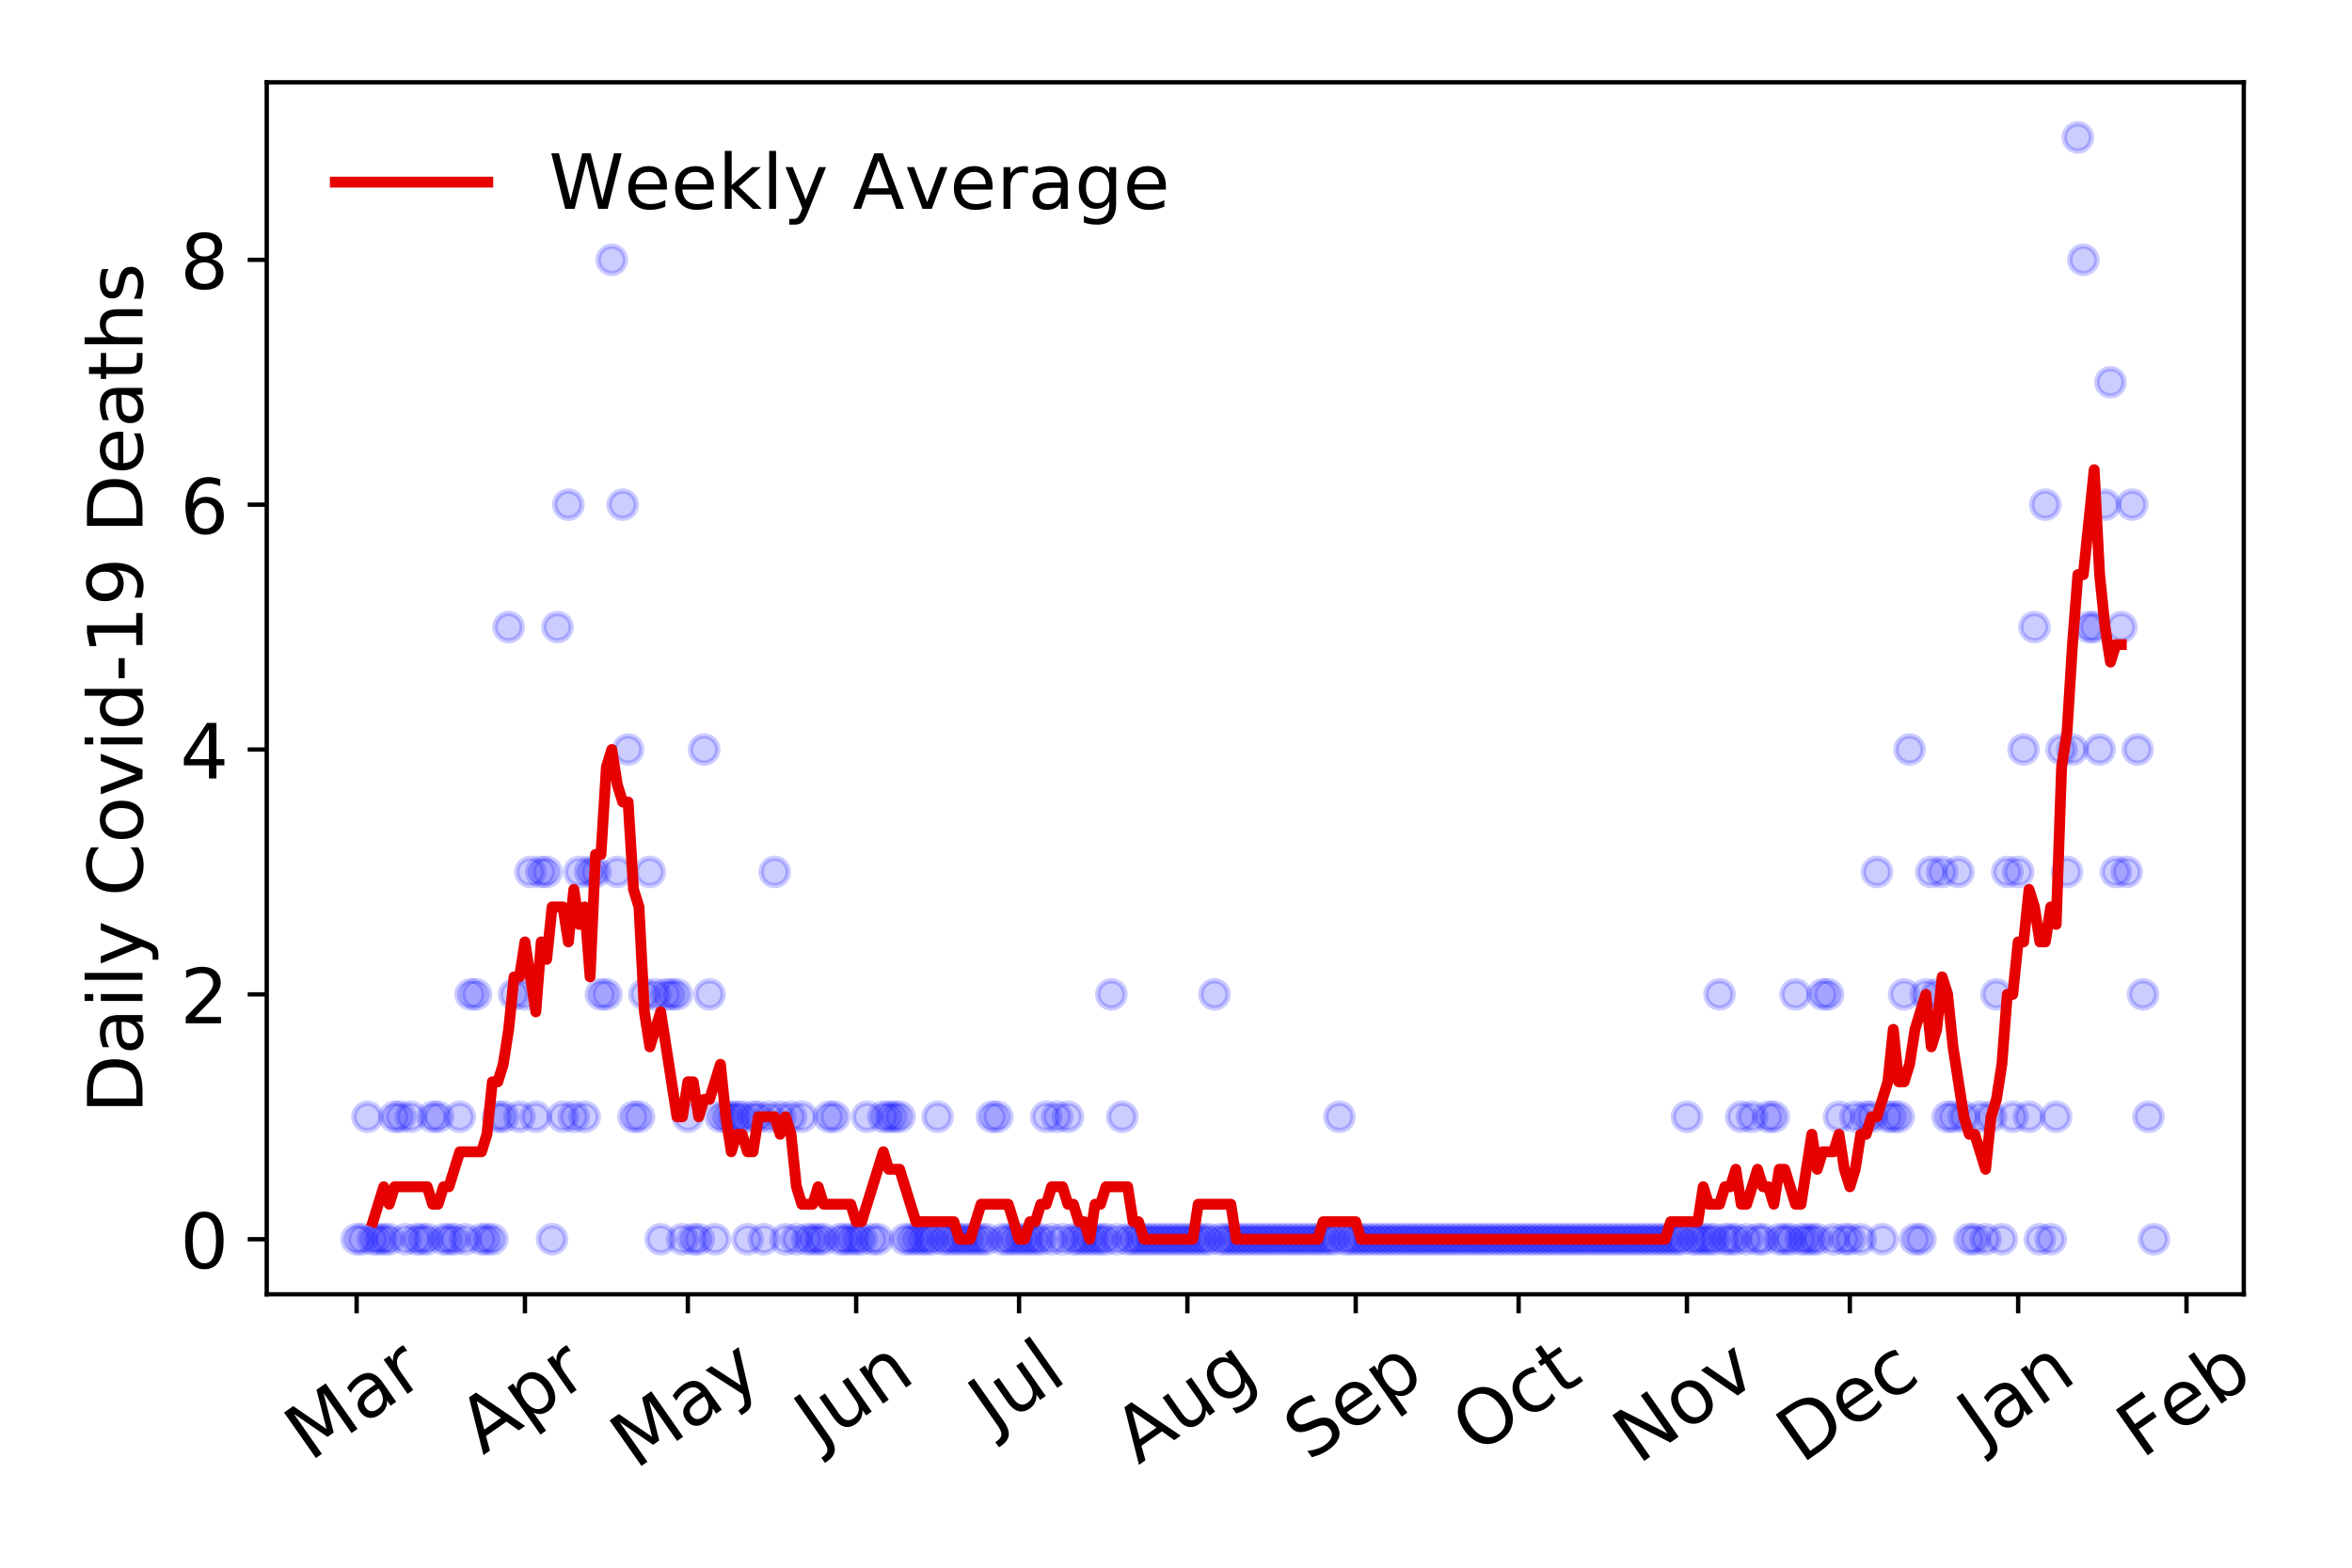 <?xml version="1.0" encoding="utf-8" standalone="no"?>
<!DOCTYPE svg PUBLIC "-//W3C//DTD SVG 1.1//EN"
  "http://www.w3.org/Graphics/SVG/1.1/DTD/svg11.dtd">
<!-- Created with matplotlib (https://matplotlib.org/) -->
<svg height="288pt" version="1.1" viewBox="0 0 432 288" width="432pt" xmlns="http://www.w3.org/2000/svg" xmlns:xlink="http://www.w3.org/1999/xlink">
 <defs>
  <style type="text/css">
*{stroke-linecap:butt;stroke-linejoin:round;}
  </style>
 </defs>
 <g id="figure_1">
  <g id="patch_1">
   <path d="M 0 288 
L 432 288 
L 432 0 
L 0 0 
z
" style="fill:#ffffff;"/>
  </g>
  <g id="axes_1">
   <g id="patch_2">
    <path d="M 48.995 237.778 
L 412.122 237.778 
L 412.122 15.12 
L 48.995 15.12 
z
" style="fill:#ffffff;"/>
   </g>
   <g id="matplotlib.axis_1">
    <g id="xtick_1">
     <g id="line2d_1">
      <defs>
       <path d="M 0 0 
L 0 3.5 
" id="m2e1ae9af1d" style="stroke:#000000;stroke-width:0.8;"/>
      </defs>
      <g>
       <use style="stroke:#000000;stroke-width:0.8;" x="65.501" xlink:href="#m2e1ae9af1d" y="237.778"/>
      </g>
     </g>
     <g id="text_1">
      <!-- Mar -->
      <defs>
       <path d="M 9.812 72.906 
L 24.516 72.906 
L 43.109 23.297 
L 61.812 72.906 
L 76.516 72.906 
L 76.516 0 
L 66.891 0 
L 66.891 64.016 
L 48.094 14.016 
L 38.188 14.016 
L 19.391 64.016 
L 19.391 0 
L 9.812 0 
z
" id="DejaVuSans-77"/>
       <path d="M 34.281 27.484 
Q 23.391 27.484 19.188 25 
Q 14.984 22.516 14.984 16.5 
Q 14.984 11.719 18.141 8.906 
Q 21.297 6.109 26.703 6.109 
Q 34.188 6.109 38.703 11.406 
Q 43.219 16.703 43.219 25.484 
L 43.219 27.484 
z
M 52.203 31.203 
L 52.203 0 
L 43.219 0 
L 43.219 8.297 
Q 40.141 3.328 35.547 0.953 
Q 30.953 -1.422 24.312 -1.422 
Q 15.922 -1.422 10.953 3.297 
Q 6 8.016 6 15.922 
Q 6 25.141 12.172 29.828 
Q 18.359 34.516 30.609 34.516 
L 43.219 34.516 
L 43.219 35.406 
Q 43.219 41.609 39.141 45 
Q 35.062 48.391 27.688 48.391 
Q 23 48.391 18.547 47.266 
Q 14.109 46.141 10.016 43.891 
L 10.016 52.203 
Q 14.938 54.109 19.578 55.047 
Q 24.219 56 28.609 56 
Q 40.484 56 46.344 49.844 
Q 52.203 43.703 52.203 31.203 
z
" id="DejaVuSans-97"/>
       <path d="M 41.109 46.297 
Q 39.594 47.172 37.812 47.578 
Q 36.031 48 33.891 48 
Q 26.266 48 22.188 43.047 
Q 18.109 38.094 18.109 28.812 
L 18.109 0 
L 9.078 0 
L 9.078 54.688 
L 18.109 54.688 
L 18.109 46.188 
Q 20.953 51.172 25.484 53.578 
Q 30.031 56 36.531 56 
Q 37.453 56 38.578 55.875 
Q 39.703 55.766 41.062 55.516 
z
" id="DejaVuSans-114"/>
      </defs>
      <g transform="translate(56.898 268.643)rotate(-35)scale(0.14 -0.14)">
       <use xlink:href="#DejaVuSans-77"/>
       <use x="86.279" xlink:href="#DejaVuSans-97"/>
       <use x="147.559" xlink:href="#DejaVuSans-114"/>
      </g>
     </g>
    </g>
    <g id="xtick_2">
     <g id="line2d_2">
      <g>
       <use style="stroke:#000000;stroke-width:0.8;" x="96.418" xlink:href="#m2e1ae9af1d" y="237.778"/>
      </g>
     </g>
     <g id="text_2">
      <!-- Apr -->
      <defs>
       <path d="M 34.188 63.188 
L 20.797 26.906 
L 47.609 26.906 
z
M 28.609 72.906 
L 39.797 72.906 
L 67.578 0 
L 57.328 0 
L 50.688 18.703 
L 17.828 18.703 
L 11.188 0 
L 0.781 0 
z
" id="DejaVuSans-65"/>
       <path d="M 18.109 8.203 
L 18.109 -20.797 
L 9.078 -20.797 
L 9.078 54.688 
L 18.109 54.688 
L 18.109 46.391 
Q 20.953 51.266 25.266 53.625 
Q 29.594 56 35.594 56 
Q 45.562 56 51.781 48.094 
Q 58.016 40.188 58.016 27.297 
Q 58.016 14.406 51.781 6.484 
Q 45.562 -1.422 35.594 -1.422 
Q 29.594 -1.422 25.266 0.953 
Q 20.953 3.328 18.109 8.203 
z
M 48.688 27.297 
Q 48.688 37.203 44.609 42.844 
Q 40.531 48.484 33.406 48.484 
Q 26.266 48.484 22.188 42.844 
Q 18.109 37.203 18.109 27.297 
Q 18.109 17.391 22.188 11.75 
Q 26.266 6.109 33.406 6.109 
Q 40.531 6.109 44.609 11.75 
Q 48.688 17.391 48.688 27.297 
z
" id="DejaVuSans-112"/>
      </defs>
      <g transform="translate(88.714 267.384)rotate(-35)scale(0.14 -0.14)">
       <use xlink:href="#DejaVuSans-65"/>
       <use x="68.408" xlink:href="#DejaVuSans-112"/>
       <use x="131.885" xlink:href="#DejaVuSans-114"/>
      </g>
     </g>
    </g>
    <g id="xtick_3">
     <g id="line2d_3">
      <g>
       <use style="stroke:#000000;stroke-width:0.8;" x="126.338" xlink:href="#m2e1ae9af1d" y="237.778"/>
      </g>
     </g>
     <g id="text_3">
      <!-- May -->
      <defs>
       <path d="M 32.172 -5.078 
Q 28.375 -14.844 24.75 -17.812 
Q 21.141 -20.797 15.094 -20.797 
L 7.906 -20.797 
L 7.906 -13.281 
L 13.188 -13.281 
Q 16.891 -13.281 18.938 -11.516 
Q 21 -9.766 23.484 -3.219 
L 25.094 0.875 
L 2.984 54.688 
L 12.5 54.688 
L 29.594 11.922 
L 46.688 54.688 
L 56.203 54.688 
z
" id="DejaVuSans-121"/>
      </defs>
      <g transform="translate(116.698 270.094)rotate(-35)scale(0.14 -0.14)">
       <use xlink:href="#DejaVuSans-77"/>
       <use x="86.279" xlink:href="#DejaVuSans-97"/>
       <use x="147.559" xlink:href="#DejaVuSans-121"/>
      </g>
     </g>
    </g>
    <g id="xtick_4">
     <g id="line2d_4">
      <g>
       <use style="stroke:#000000;stroke-width:0.8;" x="157.255" xlink:href="#m2e1ae9af1d" y="237.778"/>
      </g>
     </g>
     <g id="text_4">
      <!-- Jun -->
      <defs>
       <path d="M 9.812 72.906 
L 19.672 72.906 
L 19.672 5.078 
Q 19.672 -8.109 14.672 -14.062 
Q 9.672 -20.016 -1.422 -20.016 
L -5.172 -20.016 
L -5.172 -11.719 
L -2.094 -11.719 
Q 4.438 -11.719 7.125 -8.047 
Q 9.812 -4.391 9.812 5.078 
z
" id="DejaVuSans-74"/>
       <path d="M 8.5 21.578 
L 8.5 54.688 
L 17.484 54.688 
L 17.484 21.922 
Q 17.484 14.156 20.5 10.266 
Q 23.531 6.391 29.594 6.391 
Q 36.859 6.391 41.078 11.031 
Q 45.312 15.672 45.312 23.688 
L 45.312 54.688 
L 54.297 54.688 
L 54.297 0 
L 45.312 0 
L 45.312 8.406 
Q 42.047 3.422 37.719 1 
Q 33.406 -1.422 27.688 -1.422 
Q 18.266 -1.422 13.375 4.438 
Q 8.5 10.297 8.5 21.578 
z
M 31.109 56 
z
" id="DejaVuSans-117"/>
       <path d="M 54.891 33.016 
L 54.891 0 
L 45.906 0 
L 45.906 32.719 
Q 45.906 40.484 42.875 44.328 
Q 39.844 48.188 33.797 48.188 
Q 26.516 48.188 22.312 43.547 
Q 18.109 38.922 18.109 30.906 
L 18.109 0 
L 9.078 0 
L 9.078 54.688 
L 18.109 54.688 
L 18.109 46.188 
Q 21.344 51.125 25.703 53.562 
Q 30.078 56 35.797 56 
Q 45.219 56 50.047 50.172 
Q 54.891 44.344 54.891 33.016 
z
" id="DejaVuSans-110"/>
      </defs>
      <g transform="translate(150.511 266.039)rotate(-35)scale(0.14 -0.14)">
       <use xlink:href="#DejaVuSans-74"/>
       <use x="29.492" xlink:href="#DejaVuSans-117"/>
       <use x="92.871" xlink:href="#DejaVuSans-110"/>
      </g>
     </g>
    </g>
    <g id="xtick_5">
     <g id="line2d_5">
      <g>
       <use style="stroke:#000000;stroke-width:0.8;" x="187.175" xlink:href="#m2e1ae9af1d" y="237.778"/>
      </g>
     </g>
     <g id="text_5">
      <!-- Jul -->
      <defs>
       <path d="M 9.422 75.984 
L 18.406 75.984 
L 18.406 0 
L 9.422 0 
z
" id="DejaVuSans-108"/>
      </defs>
      <g transform="translate(182.472 263.181)rotate(-35)scale(0.14 -0.14)">
       <use xlink:href="#DejaVuSans-74"/>
       <use x="29.492" xlink:href="#DejaVuSans-117"/>
       <use x="92.871" xlink:href="#DejaVuSans-108"/>
      </g>
     </g>
    </g>
    <g id="xtick_6">
     <g id="line2d_6">
      <g>
       <use style="stroke:#000000;stroke-width:0.8;" x="218.092" xlink:href="#m2e1ae9af1d" y="237.778"/>
      </g>
     </g>
     <g id="text_6">
      <!-- Aug -->
      <defs>
       <path d="M 45.406 27.984 
Q 45.406 37.75 41.375 43.109 
Q 37.359 48.484 30.078 48.484 
Q 22.859 48.484 18.828 43.109 
Q 14.797 37.75 14.797 27.984 
Q 14.797 18.266 18.828 12.891 
Q 22.859 7.516 30.078 7.516 
Q 37.359 7.516 41.375 12.891 
Q 45.406 18.266 45.406 27.984 
z
M 54.391 6.781 
Q 54.391 -7.172 48.188 -13.984 
Q 42 -20.797 29.203 -20.797 
Q 24.469 -20.797 20.266 -20.094 
Q 16.062 -19.391 12.109 -17.922 
L 12.109 -9.188 
Q 16.062 -11.328 19.922 -12.344 
Q 23.781 -13.375 27.781 -13.375 
Q 36.625 -13.375 41.016 -8.766 
Q 45.406 -4.156 45.406 5.172 
L 45.406 9.625 
Q 42.625 4.781 38.281 2.391 
Q 33.938 0 27.875 0 
Q 17.828 0 11.672 7.656 
Q 5.516 15.328 5.516 27.984 
Q 5.516 40.672 11.672 48.328 
Q 17.828 56 27.875 56 
Q 33.938 56 38.281 53.609 
Q 42.625 51.219 45.406 46.391 
L 45.406 54.688 
L 54.391 54.688 
z
" id="DejaVuSans-103"/>
      </defs>
      <g transform="translate(209.111 269.172)rotate(-35)scale(0.14 -0.14)">
       <use xlink:href="#DejaVuSans-65"/>
       <use x="68.408" xlink:href="#DejaVuSans-117"/>
       <use x="131.787" xlink:href="#DejaVuSans-103"/>
      </g>
     </g>
    </g>
    <g id="xtick_7">
     <g id="line2d_7">
      <g>
       <use style="stroke:#000000;stroke-width:0.8;" x="249.009" xlink:href="#m2e1ae9af1d" y="237.778"/>
      </g>
     </g>
     <g id="text_7">
      <!-- Sep -->
      <defs>
       <path d="M 53.516 70.516 
L 53.516 60.891 
Q 47.906 63.578 42.922 64.891 
Q 37.938 66.219 33.297 66.219 
Q 25.25 66.219 20.875 63.094 
Q 16.5 59.969 16.5 54.203 
Q 16.5 49.359 19.406 46.891 
Q 22.312 44.438 30.422 42.922 
L 36.375 41.703 
Q 47.406 39.594 52.656 34.297 
Q 57.906 29 57.906 20.125 
Q 57.906 9.516 50.797 4.047 
Q 43.703 -1.422 29.984 -1.422 
Q 24.812 -1.422 18.969 -0.25 
Q 13.141 0.922 6.891 3.219 
L 6.891 13.375 
Q 12.891 10.016 18.656 8.297 
Q 24.422 6.594 29.984 6.594 
Q 38.422 6.594 43.016 9.906 
Q 47.609 13.234 47.609 19.391 
Q 47.609 24.75 44.312 27.781 
Q 41.016 30.812 33.5 32.328 
L 27.484 33.5 
Q 16.453 35.688 11.516 40.375 
Q 6.594 45.062 6.594 53.422 
Q 6.594 63.094 13.406 68.656 
Q 20.219 74.219 32.172 74.219 
Q 37.312 74.219 42.625 73.281 
Q 47.953 72.359 53.516 70.516 
z
" id="DejaVuSans-83"/>
       <path d="M 56.203 29.594 
L 56.203 25.203 
L 14.891 25.203 
Q 15.484 15.922 20.484 11.062 
Q 25.484 6.203 34.422 6.203 
Q 39.594 6.203 44.453 7.469 
Q 49.312 8.734 54.109 11.281 
L 54.109 2.781 
Q 49.266 0.734 44.188 -0.344 
Q 39.109 -1.422 33.891 -1.422 
Q 20.797 -1.422 13.156 6.188 
Q 5.516 13.812 5.516 26.812 
Q 5.516 40.234 12.766 48.109 
Q 20.016 56 32.328 56 
Q 43.359 56 49.781 48.891 
Q 56.203 41.797 56.203 29.594 
z
M 47.219 32.234 
Q 47.125 39.594 43.094 43.984 
Q 39.062 48.391 32.422 48.391 
Q 24.906 48.391 20.391 44.141 
Q 15.875 39.891 15.188 32.172 
z
" id="DejaVuSans-101"/>
      </defs>
      <g transform="translate(240.416 268.629)rotate(-35)scale(0.14 -0.14)">
       <use xlink:href="#DejaVuSans-83"/>
       <use x="63.477" xlink:href="#DejaVuSans-101"/>
       <use x="125" xlink:href="#DejaVuSans-112"/>
      </g>
     </g>
    </g>
    <g id="xtick_8">
     <g id="line2d_8">
      <g>
       <use style="stroke:#000000;stroke-width:0.8;" x="278.929" xlink:href="#m2e1ae9af1d" y="237.778"/>
      </g>
     </g>
     <g id="text_8">
      <!-- Oct -->
      <defs>
       <path d="M 39.406 66.219 
Q 28.656 66.219 22.328 58.203 
Q 16.016 50.203 16.016 36.375 
Q 16.016 22.609 22.328 14.594 
Q 28.656 6.594 39.406 6.594 
Q 50.141 6.594 56.422 14.594 
Q 62.703 22.609 62.703 36.375 
Q 62.703 50.203 56.422 58.203 
Q 50.141 66.219 39.406 66.219 
z
M 39.406 74.219 
Q 54.734 74.219 63.906 63.938 
Q 73.094 53.656 73.094 36.375 
Q 73.094 19.141 63.906 8.859 
Q 54.734 -1.422 39.406 -1.422 
Q 24.031 -1.422 14.812 8.828 
Q 5.609 19.094 5.609 36.375 
Q 5.609 53.656 14.812 63.938 
Q 24.031 74.219 39.406 74.219 
z
" id="DejaVuSans-79"/>
       <path d="M 48.781 52.594 
L 48.781 44.188 
Q 44.969 46.297 41.141 47.344 
Q 37.312 48.391 33.406 48.391 
Q 24.656 48.391 19.812 42.844 
Q 14.984 37.312 14.984 27.297 
Q 14.984 17.281 19.812 11.734 
Q 24.656 6.203 33.406 6.203 
Q 37.312 6.203 41.141 7.25 
Q 44.969 8.297 48.781 10.406 
L 48.781 2.094 
Q 45.016 0.344 40.984 -0.531 
Q 36.969 -1.422 32.422 -1.422 
Q 20.062 -1.422 12.781 6.344 
Q 5.516 14.109 5.516 27.297 
Q 5.516 40.672 12.859 48.328 
Q 20.219 56 33.016 56 
Q 37.156 56 41.109 55.141 
Q 45.062 54.297 48.781 52.594 
z
" id="DejaVuSans-99"/>
       <path d="M 18.312 70.219 
L 18.312 54.688 
L 36.812 54.688 
L 36.812 47.703 
L 18.312 47.703 
L 18.312 18.016 
Q 18.312 11.328 20.141 9.422 
Q 21.969 7.516 27.594 7.516 
L 36.812 7.516 
L 36.812 0 
L 27.594 0 
Q 17.188 0 13.234 3.875 
Q 9.281 7.766 9.281 18.016 
L 9.281 47.703 
L 2.688 47.703 
L 2.688 54.688 
L 9.281 54.688 
L 9.281 70.219 
z
" id="DejaVuSans-116"/>
      </defs>
      <g transform="translate(271.23 267.377)rotate(-35)scale(0.14 -0.14)">
       <use xlink:href="#DejaVuSans-79"/>
       <use x="78.711" xlink:href="#DejaVuSans-99"/>
       <use x="133.691" xlink:href="#DejaVuSans-116"/>
      </g>
     </g>
    </g>
    <g id="xtick_9">
     <g id="line2d_9">
      <g>
       <use style="stroke:#000000;stroke-width:0.8;" x="309.846" xlink:href="#m2e1ae9af1d" y="237.778"/>
      </g>
     </g>
     <g id="text_9">
      <!-- Nov -->
      <defs>
       <path d="M 9.812 72.906 
L 23.094 72.906 
L 55.422 11.922 
L 55.422 72.906 
L 64.984 72.906 
L 64.984 0 
L 51.703 0 
L 19.391 60.984 
L 19.391 0 
L 9.812 0 
z
" id="DejaVuSans-78"/>
       <path d="M 30.609 48.391 
Q 23.391 48.391 19.188 42.75 
Q 14.984 37.109 14.984 27.297 
Q 14.984 17.484 19.156 11.844 
Q 23.344 6.203 30.609 6.203 
Q 37.797 6.203 41.984 11.859 
Q 46.188 17.531 46.188 27.297 
Q 46.188 37.016 41.984 42.703 
Q 37.797 48.391 30.609 48.391 
z
M 30.609 56 
Q 42.328 56 49.016 48.375 
Q 55.719 40.766 55.719 27.297 
Q 55.719 13.875 49.016 6.219 
Q 42.328 -1.422 30.609 -1.422 
Q 18.844 -1.422 12.172 6.219 
Q 5.516 13.875 5.516 27.297 
Q 5.516 40.766 12.172 48.375 
Q 18.844 56 30.609 56 
z
" id="DejaVuSans-111"/>
       <path d="M 2.984 54.688 
L 12.5 54.688 
L 29.594 8.797 
L 46.688 54.688 
L 56.203 54.688 
L 35.688 0 
L 23.484 0 
z
" id="DejaVuSans-118"/>
      </defs>
      <g transform="translate(300.87 269.166)rotate(-35)scale(0.14 -0.14)">
       <use xlink:href="#DejaVuSans-78"/>
       <use x="74.805" xlink:href="#DejaVuSans-111"/>
       <use x="135.986" xlink:href="#DejaVuSans-118"/>
      </g>
     </g>
    </g>
    <g id="xtick_10">
     <g id="line2d_10">
      <g>
       <use style="stroke:#000000;stroke-width:0.8;" x="339.766" xlink:href="#m2e1ae9af1d" y="237.778"/>
      </g>
     </g>
     <g id="text_10">
      <!-- Dec -->
      <defs>
       <path d="M 19.672 64.797 
L 19.672 8.109 
L 31.594 8.109 
Q 46.688 8.109 53.688 14.938 
Q 60.688 21.781 60.688 36.531 
Q 60.688 51.172 53.688 57.984 
Q 46.688 64.797 31.594 64.797 
z
M 9.812 72.906 
L 30.078 72.906 
Q 51.266 72.906 61.172 64.094 
Q 71.094 55.281 71.094 36.531 
Q 71.094 17.672 61.125 8.828 
Q 51.172 0 30.078 0 
L 9.812 0 
z
" id="DejaVuSans-68"/>
      </defs>
      <g transform="translate(330.885 269.032)rotate(-35)scale(0.14 -0.14)">
       <use xlink:href="#DejaVuSans-68"/>
       <use x="77.002" xlink:href="#DejaVuSans-101"/>
       <use x="138.525" xlink:href="#DejaVuSans-99"/>
      </g>
     </g>
    </g>
    <g id="xtick_11">
     <g id="line2d_11">
      <g>
       <use style="stroke:#000000;stroke-width:0.8;" x="370.683" xlink:href="#m2e1ae9af1d" y="237.778"/>
      </g>
     </g>
     <g id="text_11">
      <!-- Jan -->
      <g transform="translate(364.059 265.871)rotate(-35)scale(0.14 -0.14)">
       <use xlink:href="#DejaVuSans-74"/>
       <use x="29.492" xlink:href="#DejaVuSans-97"/>
       <use x="90.771" xlink:href="#DejaVuSans-110"/>
      </g>
     </g>
    </g>
    <g id="xtick_12">
     <g id="line2d_12">
      <g>
       <use style="stroke:#000000;stroke-width:0.8;" x="401.6" xlink:href="#m2e1ae9af1d" y="237.778"/>
      </g>
     </g>
     <g id="text_12">
      <!-- Feb -->
      <defs>
       <path d="M 9.812 72.906 
L 51.703 72.906 
L 51.703 64.594 
L 19.672 64.594 
L 19.672 43.109 
L 48.578 43.109 
L 48.578 34.812 
L 19.672 34.812 
L 19.672 0 
L 9.812 0 
z
" id="DejaVuSans-70"/>
       <path d="M 48.688 27.297 
Q 48.688 37.203 44.609 42.844 
Q 40.531 48.484 33.406 48.484 
Q 26.266 48.484 22.188 42.844 
Q 18.109 37.203 18.109 27.297 
Q 18.109 17.391 22.188 11.75 
Q 26.266 6.109 33.406 6.109 
Q 40.531 6.109 44.609 11.75 
Q 48.688 17.391 48.688 27.297 
z
M 18.109 46.391 
Q 20.953 51.266 25.266 53.625 
Q 29.594 56 35.594 56 
Q 45.562 56 51.781 48.094 
Q 58.016 40.188 58.016 27.297 
Q 58.016 14.406 51.781 6.484 
Q 45.562 -1.422 35.594 -1.422 
Q 29.594 -1.422 25.266 0.953 
Q 20.953 3.328 18.109 8.203 
L 18.109 0 
L 9.078 0 
L 9.078 75.984 
L 18.109 75.984 
z
" id="DejaVuSans-98"/>
      </defs>
      <g transform="translate(393.354 268.143)rotate(-35)scale(0.14 -0.14)">
       <use xlink:href="#DejaVuSans-70"/>
       <use x="57.441" xlink:href="#DejaVuSans-101"/>
       <use x="118.965" xlink:href="#DejaVuSans-98"/>
      </g>
     </g>
    </g>
   </g>
   <g id="matplotlib.axis_2">
    <g id="ytick_1">
     <g id="line2d_13">
      <defs>
       <path d="M 0 0 
L -3.5 0 
" id="m9eaf8b8f66" style="stroke:#000000;stroke-width:0.8;"/>
      </defs>
      <g>
       <use style="stroke:#000000;stroke-width:0.8;" x="48.995" xlink:href="#m9eaf8b8f66" y="227.657"/>
      </g>
     </g>
     <g id="text_13">
      <!-- 0 -->
      <defs>
       <path d="M 31.781 66.406 
Q 24.172 66.406 20.328 58.906 
Q 16.5 51.422 16.5 36.375 
Q 16.5 21.391 20.328 13.891 
Q 24.172 6.391 31.781 6.391 
Q 39.453 6.391 43.281 13.891 
Q 47.125 21.391 47.125 36.375 
Q 47.125 51.422 43.281 58.906 
Q 39.453 66.406 31.781 66.406 
z
M 31.781 74.219 
Q 44.047 74.219 50.516 64.516 
Q 56.984 54.828 56.984 36.375 
Q 56.984 17.969 50.516 8.266 
Q 44.047 -1.422 31.781 -1.422 
Q 19.531 -1.422 13.062 8.266 
Q 6.594 17.969 6.594 36.375 
Q 6.594 54.828 13.062 64.516 
Q 19.531 74.219 31.781 74.219 
z
" id="DejaVuSans-48"/>
      </defs>
      <g transform="translate(33.087 232.976)scale(0.14 -0.14)">
       <use xlink:href="#DejaVuSans-48"/>
      </g>
     </g>
    </g>
    <g id="ytick_2">
     <g id="line2d_14">
      <g>
       <use style="stroke:#000000;stroke-width:0.8;" x="48.995" xlink:href="#m9eaf8b8f66" y="182.676"/>
      </g>
     </g>
     <g id="text_14">
      <!-- 2 -->
      <defs>
       <path d="M 19.188 8.297 
L 53.609 8.297 
L 53.609 0 
L 7.328 0 
L 7.328 8.297 
Q 12.938 14.109 22.625 23.891 
Q 32.328 33.688 34.812 36.531 
Q 39.547 41.844 41.422 45.531 
Q 43.312 49.219 43.312 52.781 
Q 43.312 58.594 39.234 62.25 
Q 35.156 65.922 28.609 65.922 
Q 23.969 65.922 18.812 64.312 
Q 13.672 62.703 7.812 59.422 
L 7.812 69.391 
Q 13.766 71.781 18.938 73 
Q 24.125 74.219 28.422 74.219 
Q 39.75 74.219 46.484 68.547 
Q 53.219 62.891 53.219 53.422 
Q 53.219 48.922 51.531 44.891 
Q 49.859 40.875 45.406 35.406 
Q 44.188 33.984 37.641 27.219 
Q 31.109 20.453 19.188 8.297 
z
" id="DejaVuSans-50"/>
      </defs>
      <g transform="translate(33.087 187.995)scale(0.14 -0.14)">
       <use xlink:href="#DejaVuSans-50"/>
      </g>
     </g>
    </g>
    <g id="ytick_3">
     <g id="line2d_15">
      <g>
       <use style="stroke:#000000;stroke-width:0.8;" x="48.995" xlink:href="#m9eaf8b8f66" y="137.694"/>
      </g>
     </g>
     <g id="text_15">
      <!-- 4 -->
      <defs>
       <path d="M 37.797 64.312 
L 12.891 25.391 
L 37.797 25.391 
z
M 35.203 72.906 
L 47.609 72.906 
L 47.609 25.391 
L 58.016 25.391 
L 58.016 17.188 
L 47.609 17.188 
L 47.609 0 
L 37.797 0 
L 37.797 17.188 
L 4.891 17.188 
L 4.891 26.703 
z
" id="DejaVuSans-52"/>
      </defs>
      <g transform="translate(33.087 143.013)scale(0.14 -0.14)">
       <use xlink:href="#DejaVuSans-52"/>
      </g>
     </g>
    </g>
    <g id="ytick_4">
     <g id="line2d_16">
      <g>
       <use style="stroke:#000000;stroke-width:0.8;" x="48.995" xlink:href="#m9eaf8b8f66" y="92.713"/>
      </g>
     </g>
     <g id="text_16">
      <!-- 6 -->
      <defs>
       <path d="M 33.016 40.375 
Q 26.375 40.375 22.484 35.828 
Q 18.609 31.297 18.609 23.391 
Q 18.609 15.531 22.484 10.953 
Q 26.375 6.391 33.016 6.391 
Q 39.656 6.391 43.531 10.953 
Q 47.406 15.531 47.406 23.391 
Q 47.406 31.297 43.531 35.828 
Q 39.656 40.375 33.016 40.375 
z
M 52.594 71.297 
L 52.594 62.312 
Q 48.875 64.062 45.094 64.984 
Q 41.312 65.922 37.594 65.922 
Q 27.828 65.922 22.672 59.328 
Q 17.531 52.734 16.797 39.406 
Q 19.672 43.656 24.016 45.922 
Q 28.375 48.188 33.594 48.188 
Q 44.578 48.188 50.953 41.516 
Q 57.328 34.859 57.328 23.391 
Q 57.328 12.156 50.688 5.359 
Q 44.047 -1.422 33.016 -1.422 
Q 20.359 -1.422 13.672 8.266 
Q 6.984 17.969 6.984 36.375 
Q 6.984 53.656 15.188 63.938 
Q 23.391 74.219 37.203 74.219 
Q 40.922 74.219 44.703 73.484 
Q 48.484 72.75 52.594 71.297 
z
" id="DejaVuSans-54"/>
      </defs>
      <g transform="translate(33.087 98.032)scale(0.14 -0.14)">
       <use xlink:href="#DejaVuSans-54"/>
      </g>
     </g>
    </g>
    <g id="ytick_5">
     <g id="line2d_17">
      <g>
       <use style="stroke:#000000;stroke-width:0.8;" x="48.995" xlink:href="#m9eaf8b8f66" y="47.732"/>
      </g>
     </g>
     <g id="text_17">
      <!-- 8 -->
      <defs>
       <path d="M 31.781 34.625 
Q 24.75 34.625 20.719 30.859 
Q 16.703 27.094 16.703 20.516 
Q 16.703 13.922 20.719 10.156 
Q 24.75 6.391 31.781 6.391 
Q 38.812 6.391 42.859 10.172 
Q 46.922 13.969 46.922 20.516 
Q 46.922 27.094 42.891 30.859 
Q 38.875 34.625 31.781 34.625 
z
M 21.922 38.812 
Q 15.578 40.375 12.031 44.719 
Q 8.5 49.078 8.5 55.328 
Q 8.5 64.062 14.719 69.141 
Q 20.953 74.219 31.781 74.219 
Q 42.672 74.219 48.875 69.141 
Q 55.078 64.062 55.078 55.328 
Q 55.078 49.078 51.531 44.719 
Q 48 40.375 41.703 38.812 
Q 48.828 37.156 52.797 32.312 
Q 56.781 27.484 56.781 20.516 
Q 56.781 9.906 50.312 4.234 
Q 43.844 -1.422 31.781 -1.422 
Q 19.734 -1.422 13.25 4.234 
Q 6.781 9.906 6.781 20.516 
Q 6.781 27.484 10.781 32.312 
Q 14.797 37.156 21.922 38.812 
z
M 18.312 54.391 
Q 18.312 48.734 21.844 45.562 
Q 25.391 42.391 31.781 42.391 
Q 38.141 42.391 41.719 45.562 
Q 45.312 48.734 45.312 54.391 
Q 45.312 60.062 41.719 63.234 
Q 38.141 66.406 31.781 66.406 
Q 25.391 66.406 21.844 63.234 
Q 18.312 60.062 18.312 54.391 
z
" id="DejaVuSans-56"/>
      </defs>
      <g transform="translate(33.087 53.05)scale(0.14 -0.14)">
       <use xlink:href="#DejaVuSans-56"/>
      </g>
     </g>
    </g>
    <g id="text_18">
     <!-- Daily Covid-19 Deaths -->
     <defs>
      <path d="M 9.422 54.688 
L 18.406 54.688 
L 18.406 0 
L 9.422 0 
z
M 9.422 75.984 
L 18.406 75.984 
L 18.406 64.594 
L 9.422 64.594 
z
" id="DejaVuSans-105"/>
      <path id="DejaVuSans-32"/>
      <path d="M 64.406 67.281 
L 64.406 56.891 
Q 59.422 61.531 53.781 63.812 
Q 48.141 66.109 41.797 66.109 
Q 29.297 66.109 22.656 58.469 
Q 16.016 50.828 16.016 36.375 
Q 16.016 21.969 22.656 14.328 
Q 29.297 6.688 41.797 6.688 
Q 48.141 6.688 53.781 8.984 
Q 59.422 11.281 64.406 15.922 
L 64.406 5.609 
Q 59.234 2.094 53.438 0.328 
Q 47.656 -1.422 41.219 -1.422 
Q 24.656 -1.422 15.125 8.703 
Q 5.609 18.844 5.609 36.375 
Q 5.609 53.953 15.125 64.078 
Q 24.656 74.219 41.219 74.219 
Q 47.75 74.219 53.531 72.484 
Q 59.328 70.75 64.406 67.281 
z
" id="DejaVuSans-67"/>
      <path d="M 45.406 46.391 
L 45.406 75.984 
L 54.391 75.984 
L 54.391 0 
L 45.406 0 
L 45.406 8.203 
Q 42.578 3.328 38.25 0.953 
Q 33.938 -1.422 27.875 -1.422 
Q 17.969 -1.422 11.734 6.484 
Q 5.516 14.406 5.516 27.297 
Q 5.516 40.188 11.734 48.094 
Q 17.969 56 27.875 56 
Q 33.938 56 38.25 53.625 
Q 42.578 51.266 45.406 46.391 
z
M 14.797 27.297 
Q 14.797 17.391 18.875 11.75 
Q 22.953 6.109 30.078 6.109 
Q 37.203 6.109 41.297 11.75 
Q 45.406 17.391 45.406 27.297 
Q 45.406 37.203 41.297 42.844 
Q 37.203 48.484 30.078 48.484 
Q 22.953 48.484 18.875 42.844 
Q 14.797 37.203 14.797 27.297 
z
" id="DejaVuSans-100"/>
      <path d="M 4.891 31.391 
L 31.203 31.391 
L 31.203 23.391 
L 4.891 23.391 
z
" id="DejaVuSans-45"/>
      <path d="M 12.406 8.297 
L 28.516 8.297 
L 28.516 63.922 
L 10.984 60.406 
L 10.984 69.391 
L 28.422 72.906 
L 38.281 72.906 
L 38.281 8.297 
L 54.391 8.297 
L 54.391 0 
L 12.406 0 
z
" id="DejaVuSans-49"/>
      <path d="M 10.984 1.516 
L 10.984 10.5 
Q 14.703 8.734 18.5 7.812 
Q 22.312 6.891 25.984 6.891 
Q 35.75 6.891 40.891 13.453 
Q 46.047 20.016 46.781 33.406 
Q 43.953 29.203 39.594 26.953 
Q 35.25 24.703 29.984 24.703 
Q 19.047 24.703 12.672 31.312 
Q 6.297 37.938 6.297 49.422 
Q 6.297 60.641 12.938 67.422 
Q 19.578 74.219 30.609 74.219 
Q 43.266 74.219 49.922 64.516 
Q 56.594 54.828 56.594 36.375 
Q 56.594 19.141 48.406 8.859 
Q 40.234 -1.422 26.422 -1.422 
Q 22.703 -1.422 18.891 -0.688 
Q 15.094 0.047 10.984 1.516 
z
M 30.609 32.422 
Q 37.25 32.422 41.125 36.953 
Q 45.016 41.5 45.016 49.422 
Q 45.016 57.281 41.125 61.844 
Q 37.25 66.406 30.609 66.406 
Q 23.969 66.406 20.094 61.844 
Q 16.219 57.281 16.219 49.422 
Q 16.219 41.5 20.094 36.953 
Q 23.969 32.422 30.609 32.422 
z
" id="DejaVuSans-57"/>
      <path d="M 54.891 33.016 
L 54.891 0 
L 45.906 0 
L 45.906 32.719 
Q 45.906 40.484 42.875 44.328 
Q 39.844 48.188 33.797 48.188 
Q 26.516 48.188 22.312 43.547 
Q 18.109 38.922 18.109 30.906 
L 18.109 0 
L 9.078 0 
L 9.078 75.984 
L 18.109 75.984 
L 18.109 46.188 
Q 21.344 51.125 25.703 53.562 
Q 30.078 56 35.797 56 
Q 45.219 56 50.047 50.172 
Q 54.891 44.344 54.891 33.016 
z
" id="DejaVuSans-104"/>
      <path d="M 44.281 53.078 
L 44.281 44.578 
Q 40.484 46.531 36.375 47.5 
Q 32.281 48.484 27.875 48.484 
Q 21.188 48.484 17.844 46.438 
Q 14.5 44.391 14.5 40.281 
Q 14.5 37.156 16.891 35.375 
Q 19.281 33.594 26.516 31.984 
L 29.594 31.297 
Q 39.156 29.25 43.188 25.516 
Q 47.219 21.781 47.219 15.094 
Q 47.219 7.469 41.188 3.016 
Q 35.156 -1.422 24.609 -1.422 
Q 20.219 -1.422 15.453 -0.562 
Q 10.688 0.297 5.422 2 
L 5.422 11.281 
Q 10.406 8.688 15.234 7.391 
Q 20.062 6.109 24.812 6.109 
Q 31.156 6.109 34.562 8.281 
Q 37.984 10.453 37.984 14.406 
Q 37.984 18.062 35.516 20.016 
Q 33.062 21.969 24.703 23.781 
L 21.578 24.516 
Q 13.234 26.266 9.516 29.906 
Q 5.812 33.547 5.812 39.891 
Q 5.812 47.609 11.281 51.797 
Q 16.75 56 26.812 56 
Q 31.781 56 36.172 55.266 
Q 40.578 54.547 44.281 53.078 
z
" id="DejaVuSans-115"/>
     </defs>
     <g transform="translate(26.176 204.56)rotate(-90)scale(0.14 -0.14)">
      <use xlink:href="#DejaVuSans-68"/>
      <use x="77.002" xlink:href="#DejaVuSans-97"/>
      <use x="138.281" xlink:href="#DejaVuSans-105"/>
      <use x="166.064" xlink:href="#DejaVuSans-108"/>
      <use x="193.848" xlink:href="#DejaVuSans-121"/>
      <use x="253.027" xlink:href="#DejaVuSans-32"/>
      <use x="284.814" xlink:href="#DejaVuSans-67"/>
      <use x="354.639" xlink:href="#DejaVuSans-111"/>
      <use x="415.82" xlink:href="#DejaVuSans-118"/>
      <use x="475" xlink:href="#DejaVuSans-105"/>
      <use x="502.783" xlink:href="#DejaVuSans-100"/>
      <use x="566.26" xlink:href="#DejaVuSans-45"/>
      <use x="602.344" xlink:href="#DejaVuSans-49"/>
      <use x="665.967" xlink:href="#DejaVuSans-57"/>
      <use x="729.59" xlink:href="#DejaVuSans-32"/>
      <use x="761.377" xlink:href="#DejaVuSans-68"/>
      <use x="838.379" xlink:href="#DejaVuSans-101"/>
      <use x="899.902" xlink:href="#DejaVuSans-97"/>
      <use x="961.182" xlink:href="#DejaVuSans-116"/>
      <use x="1000.391" xlink:href="#DejaVuSans-104"/>
      <use x="1063.77" xlink:href="#DejaVuSans-115"/>
     </g>
    </g>
   </g>
   <g id="line2d_18">
    <defs>
     <path d="M 0 2.5 
C 0.663 2.5 1.299 2.237 1.768 1.768 
C 2.237 1.299 2.5 0.663 2.5 0 
C 2.5 -0.663 2.237 -1.299 1.768 -1.768 
C 1.299 -2.237 0.663 -2.5 0 -2.5 
C -0.663 -2.5 -1.299 -2.237 -1.768 -1.768 
C -2.237 -1.299 -2.5 -0.663 -2.5 0 
C -2.5 0.663 -2.237 1.299 -1.768 1.768 
C -1.299 2.237 -0.663 2.5 0 2.5 
z
" id="mca51d88926" style="stroke:#0000ff;stroke-opacity:0.2;"/>
    </defs>
    <g clip-path="url(#pc906ef55df)">
     <use style="fill:#0000ff;fill-opacity:0.2;stroke:#0000ff;stroke-opacity:0.2;" x="65.501" xlink:href="#mca51d88926" y="227.657"/>
     <use style="fill:#0000ff;fill-opacity:0.2;stroke:#0000ff;stroke-opacity:0.2;" x="66.498" xlink:href="#mca51d88926" y="227.657"/>
     <use style="fill:#0000ff;fill-opacity:0.2;stroke:#0000ff;stroke-opacity:0.2;" x="67.495" xlink:href="#mca51d88926" y="205.167"/>
     <use style="fill:#0000ff;fill-opacity:0.2;stroke:#0000ff;stroke-opacity:0.2;" x="68.493" xlink:href="#mca51d88926" y="227.657"/>
     <use style="fill:#0000ff;fill-opacity:0.2;stroke:#0000ff;stroke-opacity:0.2;" x="69.49" xlink:href="#mca51d88926" y="227.657"/>
     <use style="fill:#0000ff;fill-opacity:0.2;stroke:#0000ff;stroke-opacity:0.2;" x="70.487" xlink:href="#mca51d88926" y="227.657"/>
     <use style="fill:#0000ff;fill-opacity:0.2;stroke:#0000ff;stroke-opacity:0.2;" x="71.485" xlink:href="#mca51d88926" y="227.657"/>
     <use style="fill:#0000ff;fill-opacity:0.2;stroke:#0000ff;stroke-opacity:0.2;" x="72.482" xlink:href="#mca51d88926" y="205.167"/>
     <use style="fill:#0000ff;fill-opacity:0.2;stroke:#0000ff;stroke-opacity:0.2;" x="73.479" xlink:href="#mca51d88926" y="205.167"/>
     <use style="fill:#0000ff;fill-opacity:0.2;stroke:#0000ff;stroke-opacity:0.2;" x="74.477" xlink:href="#mca51d88926" y="227.657"/>
     <use style="fill:#0000ff;fill-opacity:0.2;stroke:#0000ff;stroke-opacity:0.2;" x="75.474" xlink:href="#mca51d88926" y="205.167"/>
     <use style="fill:#0000ff;fill-opacity:0.2;stroke:#0000ff;stroke-opacity:0.2;" x="76.471" xlink:href="#mca51d88926" y="227.657"/>
     <use style="fill:#0000ff;fill-opacity:0.2;stroke:#0000ff;stroke-opacity:0.2;" x="77.469" xlink:href="#mca51d88926" y="227.657"/>
     <use style="fill:#0000ff;fill-opacity:0.2;stroke:#0000ff;stroke-opacity:0.2;" x="78.466" xlink:href="#mca51d88926" y="227.657"/>
     <use style="fill:#0000ff;fill-opacity:0.2;stroke:#0000ff;stroke-opacity:0.2;" x="79.463" xlink:href="#mca51d88926" y="205.167"/>
     <use style="fill:#0000ff;fill-opacity:0.2;stroke:#0000ff;stroke-opacity:0.2;" x="80.461" xlink:href="#mca51d88926" y="205.167"/>
     <use style="fill:#0000ff;fill-opacity:0.2;stroke:#0000ff;stroke-opacity:0.2;" x="81.458" xlink:href="#mca51d88926" y="227.657"/>
     <use style="fill:#0000ff;fill-opacity:0.2;stroke:#0000ff;stroke-opacity:0.2;" x="82.455" xlink:href="#mca51d88926" y="227.657"/>
     <use style="fill:#0000ff;fill-opacity:0.2;stroke:#0000ff;stroke-opacity:0.2;" x="83.453" xlink:href="#mca51d88926" y="227.657"/>
     <use style="fill:#0000ff;fill-opacity:0.2;stroke:#0000ff;stroke-opacity:0.2;" x="84.45" xlink:href="#mca51d88926" y="205.167"/>
     <use style="fill:#0000ff;fill-opacity:0.2;stroke:#0000ff;stroke-opacity:0.2;" x="85.447" xlink:href="#mca51d88926" y="227.657"/>
     <use style="fill:#0000ff;fill-opacity:0.2;stroke:#0000ff;stroke-opacity:0.2;" x="86.445" xlink:href="#mca51d88926" y="182.676"/>
     <use style="fill:#0000ff;fill-opacity:0.2;stroke:#0000ff;stroke-opacity:0.2;" x="87.442" xlink:href="#mca51d88926" y="182.676"/>
     <use style="fill:#0000ff;fill-opacity:0.2;stroke:#0000ff;stroke-opacity:0.2;" x="88.439" xlink:href="#mca51d88926" y="227.657"/>
     <use style="fill:#0000ff;fill-opacity:0.2;stroke:#0000ff;stroke-opacity:0.2;" x="89.437" xlink:href="#mca51d88926" y="227.657"/>
     <use style="fill:#0000ff;fill-opacity:0.2;stroke:#0000ff;stroke-opacity:0.2;" x="90.434" xlink:href="#mca51d88926" y="227.657"/>
     <use style="fill:#0000ff;fill-opacity:0.2;stroke:#0000ff;stroke-opacity:0.2;" x="91.431" xlink:href="#mca51d88926" y="205.167"/>
     <use style="fill:#0000ff;fill-opacity:0.2;stroke:#0000ff;stroke-opacity:0.2;" x="92.429" xlink:href="#mca51d88926" y="205.167"/>
     <use style="fill:#0000ff;fill-opacity:0.2;stroke:#0000ff;stroke-opacity:0.2;" x="93.426" xlink:href="#mca51d88926" y="115.204"/>
     <use style="fill:#0000ff;fill-opacity:0.2;stroke:#0000ff;stroke-opacity:0.2;" x="94.423" xlink:href="#mca51d88926" y="182.676"/>
     <use style="fill:#0000ff;fill-opacity:0.2;stroke:#0000ff;stroke-opacity:0.2;" x="95.421" xlink:href="#mca51d88926" y="205.167"/>
     <use style="fill:#0000ff;fill-opacity:0.2;stroke:#0000ff;stroke-opacity:0.2;" x="96.418" xlink:href="#mca51d88926" y="182.676"/>
     <use style="fill:#0000ff;fill-opacity:0.2;stroke:#0000ff;stroke-opacity:0.2;" x="97.415" xlink:href="#mca51d88926" y="160.185"/>
     <use style="fill:#0000ff;fill-opacity:0.2;stroke:#0000ff;stroke-opacity:0.2;" x="98.413" xlink:href="#mca51d88926" y="205.167"/>
     <use style="fill:#0000ff;fill-opacity:0.2;stroke:#0000ff;stroke-opacity:0.2;" x="99.41" xlink:href="#mca51d88926" y="160.185"/>
     <use style="fill:#0000ff;fill-opacity:0.2;stroke:#0000ff;stroke-opacity:0.2;" x="100.407" xlink:href="#mca51d88926" y="160.185"/>
     <use style="fill:#0000ff;fill-opacity:0.2;stroke:#0000ff;stroke-opacity:0.2;" x="101.405" xlink:href="#mca51d88926" y="227.657"/>
     <use style="fill:#0000ff;fill-opacity:0.2;stroke:#0000ff;stroke-opacity:0.2;" x="102.402" xlink:href="#mca51d88926" y="115.204"/>
     <use style="fill:#0000ff;fill-opacity:0.2;stroke:#0000ff;stroke-opacity:0.2;" x="103.399" xlink:href="#mca51d88926" y="205.167"/>
     <use style="fill:#0000ff;fill-opacity:0.2;stroke:#0000ff;stroke-opacity:0.2;" x="104.397" xlink:href="#mca51d88926" y="92.713"/>
     <use style="fill:#0000ff;fill-opacity:0.2;stroke:#0000ff;stroke-opacity:0.2;" x="105.394" xlink:href="#mca51d88926" y="205.167"/>
     <use style="fill:#0000ff;fill-opacity:0.2;stroke:#0000ff;stroke-opacity:0.2;" x="106.391" xlink:href="#mca51d88926" y="160.185"/>
     <use style="fill:#0000ff;fill-opacity:0.2;stroke:#0000ff;stroke-opacity:0.2;" x="107.389" xlink:href="#mca51d88926" y="205.167"/>
     <use style="fill:#0000ff;fill-opacity:0.2;stroke:#0000ff;stroke-opacity:0.2;" x="108.386" xlink:href="#mca51d88926" y="160.185"/>
     <use style="fill:#0000ff;fill-opacity:0.2;stroke:#0000ff;stroke-opacity:0.2;" x="109.383" xlink:href="#mca51d88926" y="160.185"/>
     <use style="fill:#0000ff;fill-opacity:0.2;stroke:#0000ff;stroke-opacity:0.2;" x="110.38" xlink:href="#mca51d88926" y="182.676"/>
     <use style="fill:#0000ff;fill-opacity:0.2;stroke:#0000ff;stroke-opacity:0.2;" x="111.378" xlink:href="#mca51d88926" y="182.676"/>
     <use style="fill:#0000ff;fill-opacity:0.2;stroke:#0000ff;stroke-opacity:0.2;" x="112.375" xlink:href="#mca51d88926" y="47.732"/>
     <use style="fill:#0000ff;fill-opacity:0.2;stroke:#0000ff;stroke-opacity:0.2;" x="113.372" xlink:href="#mca51d88926" y="160.185"/>
     <use style="fill:#0000ff;fill-opacity:0.2;stroke:#0000ff;stroke-opacity:0.2;" x="114.37" xlink:href="#mca51d88926" y="92.713"/>
     <use style="fill:#0000ff;fill-opacity:0.2;stroke:#0000ff;stroke-opacity:0.2;" x="115.367" xlink:href="#mca51d88926" y="137.694"/>
     <use style="fill:#0000ff;fill-opacity:0.2;stroke:#0000ff;stroke-opacity:0.2;" x="116.364" xlink:href="#mca51d88926" y="205.167"/>
     <use style="fill:#0000ff;fill-opacity:0.2;stroke:#0000ff;stroke-opacity:0.2;" x="117.362" xlink:href="#mca51d88926" y="205.167"/>
     <use style="fill:#0000ff;fill-opacity:0.2;stroke:#0000ff;stroke-opacity:0.2;" x="118.359" xlink:href="#mca51d88926" y="182.676"/>
     <use style="fill:#0000ff;fill-opacity:0.2;stroke:#0000ff;stroke-opacity:0.2;" x="119.356" xlink:href="#mca51d88926" y="160.185"/>
     <use style="fill:#0000ff;fill-opacity:0.2;stroke:#0000ff;stroke-opacity:0.2;" x="120.354" xlink:href="#mca51d88926" y="182.676"/>
     <use style="fill:#0000ff;fill-opacity:0.2;stroke:#0000ff;stroke-opacity:0.2;" x="121.351" xlink:href="#mca51d88926" y="227.657"/>
     <use style="fill:#0000ff;fill-opacity:0.2;stroke:#0000ff;stroke-opacity:0.2;" x="122.348" xlink:href="#mca51d88926" y="182.676"/>
     <use style="fill:#0000ff;fill-opacity:0.2;stroke:#0000ff;stroke-opacity:0.2;" x="123.346" xlink:href="#mca51d88926" y="182.676"/>
     <use style="fill:#0000ff;fill-opacity:0.2;stroke:#0000ff;stroke-opacity:0.2;" x="124.343" xlink:href="#mca51d88926" y="182.676"/>
     <use style="fill:#0000ff;fill-opacity:0.2;stroke:#0000ff;stroke-opacity:0.2;" x="125.34" xlink:href="#mca51d88926" y="227.657"/>
     <use style="fill:#0000ff;fill-opacity:0.2;stroke:#0000ff;stroke-opacity:0.2;" x="126.338" xlink:href="#mca51d88926" y="205.167"/>
     <use style="fill:#0000ff;fill-opacity:0.2;stroke:#0000ff;stroke-opacity:0.2;" x="127.335" xlink:href="#mca51d88926" y="227.657"/>
     <use style="fill:#0000ff;fill-opacity:0.2;stroke:#0000ff;stroke-opacity:0.2;" x="128.332" xlink:href="#mca51d88926" y="227.657"/>
     <use style="fill:#0000ff;fill-opacity:0.2;stroke:#0000ff;stroke-opacity:0.2;" x="129.33" xlink:href="#mca51d88926" y="137.694"/>
     <use style="fill:#0000ff;fill-opacity:0.2;stroke:#0000ff;stroke-opacity:0.2;" x="130.327" xlink:href="#mca51d88926" y="182.676"/>
     <use style="fill:#0000ff;fill-opacity:0.2;stroke:#0000ff;stroke-opacity:0.2;" x="131.324" xlink:href="#mca51d88926" y="227.657"/>
     <use style="fill:#0000ff;fill-opacity:0.2;stroke:#0000ff;stroke-opacity:0.2;" x="132.322" xlink:href="#mca51d88926" y="205.167"/>
     <use style="fill:#0000ff;fill-opacity:0.2;stroke:#0000ff;stroke-opacity:0.2;" x="133.319" xlink:href="#mca51d88926" y="205.167"/>
     <use style="fill:#0000ff;fill-opacity:0.2;stroke:#0000ff;stroke-opacity:0.2;" x="134.316" xlink:href="#mca51d88926" y="205.167"/>
     <use style="fill:#0000ff;fill-opacity:0.2;stroke:#0000ff;stroke-opacity:0.2;" x="135.314" xlink:href="#mca51d88926" y="205.167"/>
     <use style="fill:#0000ff;fill-opacity:0.2;stroke:#0000ff;stroke-opacity:0.2;" x="136.311" xlink:href="#mca51d88926" y="205.167"/>
     <use style="fill:#0000ff;fill-opacity:0.2;stroke:#0000ff;stroke-opacity:0.2;" x="137.308" xlink:href="#mca51d88926" y="227.657"/>
     <use style="fill:#0000ff;fill-opacity:0.2;stroke:#0000ff;stroke-opacity:0.2;" x="138.306" xlink:href="#mca51d88926" y="205.167"/>
     <use style="fill:#0000ff;fill-opacity:0.2;stroke:#0000ff;stroke-opacity:0.2;" x="139.303" xlink:href="#mca51d88926" y="205.167"/>
     <use style="fill:#0000ff;fill-opacity:0.2;stroke:#0000ff;stroke-opacity:0.2;" x="140.3" xlink:href="#mca51d88926" y="227.657"/>
     <use style="fill:#0000ff;fill-opacity:0.2;stroke:#0000ff;stroke-opacity:0.2;" x="141.298" xlink:href="#mca51d88926" y="205.167"/>
     <use style="fill:#0000ff;fill-opacity:0.2;stroke:#0000ff;stroke-opacity:0.2;" x="142.295" xlink:href="#mca51d88926" y="160.185"/>
     <use style="fill:#0000ff;fill-opacity:0.2;stroke:#0000ff;stroke-opacity:0.2;" x="143.292" xlink:href="#mca51d88926" y="205.167"/>
     <use style="fill:#0000ff;fill-opacity:0.2;stroke:#0000ff;stroke-opacity:0.2;" x="144.29" xlink:href="#mca51d88926" y="227.657"/>
     <use style="fill:#0000ff;fill-opacity:0.2;stroke:#0000ff;stroke-opacity:0.2;" x="145.287" xlink:href="#mca51d88926" y="205.167"/>
     <use style="fill:#0000ff;fill-opacity:0.2;stroke:#0000ff;stroke-opacity:0.2;" x="146.284" xlink:href="#mca51d88926" y="227.657"/>
     <use style="fill:#0000ff;fill-opacity:0.2;stroke:#0000ff;stroke-opacity:0.2;" x="147.282" xlink:href="#mca51d88926" y="205.167"/>
     <use style="fill:#0000ff;fill-opacity:0.2;stroke:#0000ff;stroke-opacity:0.2;" x="148.279" xlink:href="#mca51d88926" y="227.657"/>
     <use style="fill:#0000ff;fill-opacity:0.2;stroke:#0000ff;stroke-opacity:0.2;" x="149.276" xlink:href="#mca51d88926" y="227.657"/>
     <use style="fill:#0000ff;fill-opacity:0.2;stroke:#0000ff;stroke-opacity:0.2;" x="150.274" xlink:href="#mca51d88926" y="227.657"/>
     <use style="fill:#0000ff;fill-opacity:0.2;stroke:#0000ff;stroke-opacity:0.2;" x="151.271" xlink:href="#mca51d88926" y="227.657"/>
     <use style="fill:#0000ff;fill-opacity:0.2;stroke:#0000ff;stroke-opacity:0.2;" x="152.268" xlink:href="#mca51d88926" y="205.167"/>
     <use style="fill:#0000ff;fill-opacity:0.2;stroke:#0000ff;stroke-opacity:0.2;" x="153.266" xlink:href="#mca51d88926" y="205.167"/>
     <use style="fill:#0000ff;fill-opacity:0.2;stroke:#0000ff;stroke-opacity:0.2;" x="154.263" xlink:href="#mca51d88926" y="227.657"/>
     <use style="fill:#0000ff;fill-opacity:0.2;stroke:#0000ff;stroke-opacity:0.2;" x="155.26" xlink:href="#mca51d88926" y="227.657"/>
     <use style="fill:#0000ff;fill-opacity:0.2;stroke:#0000ff;stroke-opacity:0.2;" x="156.258" xlink:href="#mca51d88926" y="227.657"/>
     <use style="fill:#0000ff;fill-opacity:0.2;stroke:#0000ff;stroke-opacity:0.2;" x="157.255" xlink:href="#mca51d88926" y="227.657"/>
     <use style="fill:#0000ff;fill-opacity:0.2;stroke:#0000ff;stroke-opacity:0.2;" x="158.252" xlink:href="#mca51d88926" y="227.657"/>
     <use style="fill:#0000ff;fill-opacity:0.2;stroke:#0000ff;stroke-opacity:0.2;" x="159.25" xlink:href="#mca51d88926" y="205.167"/>
     <use style="fill:#0000ff;fill-opacity:0.2;stroke:#0000ff;stroke-opacity:0.2;" x="160.247" xlink:href="#mca51d88926" y="227.657"/>
     <use style="fill:#0000ff;fill-opacity:0.2;stroke:#0000ff;stroke-opacity:0.2;" x="161.244" xlink:href="#mca51d88926" y="227.657"/>
     <use style="fill:#0000ff;fill-opacity:0.2;stroke:#0000ff;stroke-opacity:0.2;" x="162.241" xlink:href="#mca51d88926" y="205.167"/>
     <use style="fill:#0000ff;fill-opacity:0.2;stroke:#0000ff;stroke-opacity:0.2;" x="163.239" xlink:href="#mca51d88926" y="205.167"/>
     <use style="fill:#0000ff;fill-opacity:0.2;stroke:#0000ff;stroke-opacity:0.2;" x="164.236" xlink:href="#mca51d88926" y="205.167"/>
     <use style="fill:#0000ff;fill-opacity:0.2;stroke:#0000ff;stroke-opacity:0.2;" x="165.233" xlink:href="#mca51d88926" y="205.167"/>
     <use style="fill:#0000ff;fill-opacity:0.2;stroke:#0000ff;stroke-opacity:0.2;" x="166.231" xlink:href="#mca51d88926" y="227.657"/>
     <use style="fill:#0000ff;fill-opacity:0.2;stroke:#0000ff;stroke-opacity:0.2;" x="167.228" xlink:href="#mca51d88926" y="227.657"/>
     <use style="fill:#0000ff;fill-opacity:0.2;stroke:#0000ff;stroke-opacity:0.2;" x="168.225" xlink:href="#mca51d88926" y="227.657"/>
     <use style="fill:#0000ff;fill-opacity:0.2;stroke:#0000ff;stroke-opacity:0.2;" x="169.223" xlink:href="#mca51d88926" y="227.657"/>
     <use style="fill:#0000ff;fill-opacity:0.2;stroke:#0000ff;stroke-opacity:0.2;" x="170.22" xlink:href="#mca51d88926" y="227.657"/>
     <use style="fill:#0000ff;fill-opacity:0.2;stroke:#0000ff;stroke-opacity:0.2;" x="171.217" xlink:href="#mca51d88926" y="227.657"/>
     <use style="fill:#0000ff;fill-opacity:0.2;stroke:#0000ff;stroke-opacity:0.2;" x="172.215" xlink:href="#mca51d88926" y="205.167"/>
     <use style="fill:#0000ff;fill-opacity:0.2;stroke:#0000ff;stroke-opacity:0.2;" x="173.212" xlink:href="#mca51d88926" y="227.657"/>
     <use style="fill:#0000ff;fill-opacity:0.2;stroke:#0000ff;stroke-opacity:0.2;" x="174.209" xlink:href="#mca51d88926" y="227.657"/>
     <use style="fill:#0000ff;fill-opacity:0.2;stroke:#0000ff;stroke-opacity:0.2;" x="175.207" xlink:href="#mca51d88926" y="227.657"/>
     <use style="fill:#0000ff;fill-opacity:0.2;stroke:#0000ff;stroke-opacity:0.2;" x="176.204" xlink:href="#mca51d88926" y="227.657"/>
     <use style="fill:#0000ff;fill-opacity:0.2;stroke:#0000ff;stroke-opacity:0.2;" x="177.201" xlink:href="#mca51d88926" y="227.657"/>
     <use style="fill:#0000ff;fill-opacity:0.2;stroke:#0000ff;stroke-opacity:0.2;" x="178.199" xlink:href="#mca51d88926" y="227.657"/>
     <use style="fill:#0000ff;fill-opacity:0.2;stroke:#0000ff;stroke-opacity:0.2;" x="179.196" xlink:href="#mca51d88926" y="227.657"/>
     <use style="fill:#0000ff;fill-opacity:0.2;stroke:#0000ff;stroke-opacity:0.2;" x="180.193" xlink:href="#mca51d88926" y="227.657"/>
     <use style="fill:#0000ff;fill-opacity:0.2;stroke:#0000ff;stroke-opacity:0.2;" x="181.191" xlink:href="#mca51d88926" y="227.657"/>
     <use style="fill:#0000ff;fill-opacity:0.2;stroke:#0000ff;stroke-opacity:0.2;" x="182.188" xlink:href="#mca51d88926" y="205.167"/>
     <use style="fill:#0000ff;fill-opacity:0.2;stroke:#0000ff;stroke-opacity:0.2;" x="183.185" xlink:href="#mca51d88926" y="205.167"/>
     <use style="fill:#0000ff;fill-opacity:0.2;stroke:#0000ff;stroke-opacity:0.2;" x="184.183" xlink:href="#mca51d88926" y="227.657"/>
     <use style="fill:#0000ff;fill-opacity:0.2;stroke:#0000ff;stroke-opacity:0.2;" x="185.18" xlink:href="#mca51d88926" y="227.657"/>
     <use style="fill:#0000ff;fill-opacity:0.2;stroke:#0000ff;stroke-opacity:0.2;" x="186.177" xlink:href="#mca51d88926" y="227.657"/>
     <use style="fill:#0000ff;fill-opacity:0.2;stroke:#0000ff;stroke-opacity:0.2;" x="187.175" xlink:href="#mca51d88926" y="227.657"/>
     <use style="fill:#0000ff;fill-opacity:0.2;stroke:#0000ff;stroke-opacity:0.2;" x="188.172" xlink:href="#mca51d88926" y="227.657"/>
     <use style="fill:#0000ff;fill-opacity:0.2;stroke:#0000ff;stroke-opacity:0.2;" x="189.169" xlink:href="#mca51d88926" y="227.657"/>
     <use style="fill:#0000ff;fill-opacity:0.2;stroke:#0000ff;stroke-opacity:0.2;" x="190.167" xlink:href="#mca51d88926" y="227.657"/>
     <use style="fill:#0000ff;fill-opacity:0.2;stroke:#0000ff;stroke-opacity:0.2;" x="191.164" xlink:href="#mca51d88926" y="227.657"/>
     <use style="fill:#0000ff;fill-opacity:0.2;stroke:#0000ff;stroke-opacity:0.2;" x="192.161" xlink:href="#mca51d88926" y="205.167"/>
     <use style="fill:#0000ff;fill-opacity:0.2;stroke:#0000ff;stroke-opacity:0.2;" x="193.159" xlink:href="#mca51d88926" y="227.657"/>
     <use style="fill:#0000ff;fill-opacity:0.2;stroke:#0000ff;stroke-opacity:0.2;" x="194.156" xlink:href="#mca51d88926" y="205.167"/>
     <use style="fill:#0000ff;fill-opacity:0.2;stroke:#0000ff;stroke-opacity:0.2;" x="195.153" xlink:href="#mca51d88926" y="227.657"/>
     <use style="fill:#0000ff;fill-opacity:0.2;stroke:#0000ff;stroke-opacity:0.2;" x="196.151" xlink:href="#mca51d88926" y="205.167"/>
     <use style="fill:#0000ff;fill-opacity:0.2;stroke:#0000ff;stroke-opacity:0.2;" x="197.148" xlink:href="#mca51d88926" y="227.657"/>
     <use style="fill:#0000ff;fill-opacity:0.2;stroke:#0000ff;stroke-opacity:0.2;" x="198.145" xlink:href="#mca51d88926" y="227.657"/>
     <use style="fill:#0000ff;fill-opacity:0.2;stroke:#0000ff;stroke-opacity:0.2;" x="199.143" xlink:href="#mca51d88926" y="227.657"/>
     <use style="fill:#0000ff;fill-opacity:0.2;stroke:#0000ff;stroke-opacity:0.2;" x="200.14" xlink:href="#mca51d88926" y="227.657"/>
     <use style="fill:#0000ff;fill-opacity:0.2;stroke:#0000ff;stroke-opacity:0.2;" x="201.137" xlink:href="#mca51d88926" y="227.657"/>
     <use style="fill:#0000ff;fill-opacity:0.2;stroke:#0000ff;stroke-opacity:0.2;" x="202.135" xlink:href="#mca51d88926" y="227.657"/>
     <use style="fill:#0000ff;fill-opacity:0.2;stroke:#0000ff;stroke-opacity:0.2;" x="203.132" xlink:href="#mca51d88926" y="227.657"/>
     <use style="fill:#0000ff;fill-opacity:0.2;stroke:#0000ff;stroke-opacity:0.2;" x="204.129" xlink:href="#mca51d88926" y="182.676"/>
     <use style="fill:#0000ff;fill-opacity:0.2;stroke:#0000ff;stroke-opacity:0.2;" x="205.127" xlink:href="#mca51d88926" y="227.657"/>
     <use style="fill:#0000ff;fill-opacity:0.2;stroke:#0000ff;stroke-opacity:0.2;" x="206.124" xlink:href="#mca51d88926" y="205.167"/>
     <use style="fill:#0000ff;fill-opacity:0.2;stroke:#0000ff;stroke-opacity:0.2;" x="207.121" xlink:href="#mca51d88926" y="227.657"/>
     <use style="fill:#0000ff;fill-opacity:0.2;stroke:#0000ff;stroke-opacity:0.2;" x="208.119" xlink:href="#mca51d88926" y="227.657"/>
     <use style="fill:#0000ff;fill-opacity:0.2;stroke:#0000ff;stroke-opacity:0.2;" x="209.116" xlink:href="#mca51d88926" y="227.657"/>
     <use style="fill:#0000ff;fill-opacity:0.2;stroke:#0000ff;stroke-opacity:0.2;" x="210.113" xlink:href="#mca51d88926" y="227.657"/>
     <use style="fill:#0000ff;fill-opacity:0.2;stroke:#0000ff;stroke-opacity:0.2;" x="211.111" xlink:href="#mca51d88926" y="227.657"/>
     <use style="fill:#0000ff;fill-opacity:0.2;stroke:#0000ff;stroke-opacity:0.2;" x="212.108" xlink:href="#mca51d88926" y="227.657"/>
     <use style="fill:#0000ff;fill-opacity:0.2;stroke:#0000ff;stroke-opacity:0.2;" x="213.105" xlink:href="#mca51d88926" y="227.657"/>
     <use style="fill:#0000ff;fill-opacity:0.2;stroke:#0000ff;stroke-opacity:0.2;" x="214.102" xlink:href="#mca51d88926" y="227.657"/>
     <use style="fill:#0000ff;fill-opacity:0.2;stroke:#0000ff;stroke-opacity:0.2;" x="215.1" xlink:href="#mca51d88926" y="227.657"/>
     <use style="fill:#0000ff;fill-opacity:0.2;stroke:#0000ff;stroke-opacity:0.2;" x="216.097" xlink:href="#mca51d88926" y="227.657"/>
     <use style="fill:#0000ff;fill-opacity:0.2;stroke:#0000ff;stroke-opacity:0.2;" x="217.094" xlink:href="#mca51d88926" y="227.657"/>
     <use style="fill:#0000ff;fill-opacity:0.2;stroke:#0000ff;stroke-opacity:0.2;" x="218.092" xlink:href="#mca51d88926" y="227.657"/>
     <use style="fill:#0000ff;fill-opacity:0.2;stroke:#0000ff;stroke-opacity:0.2;" x="219.089" xlink:href="#mca51d88926" y="227.657"/>
     <use style="fill:#0000ff;fill-opacity:0.2;stroke:#0000ff;stroke-opacity:0.2;" x="220.086" xlink:href="#mca51d88926" y="227.657"/>
     <use style="fill:#0000ff;fill-opacity:0.2;stroke:#0000ff;stroke-opacity:0.2;" x="221.084" xlink:href="#mca51d88926" y="227.657"/>
     <use style="fill:#0000ff;fill-opacity:0.2;stroke:#0000ff;stroke-opacity:0.2;" x="222.081" xlink:href="#mca51d88926" y="227.657"/>
     <use style="fill:#0000ff;fill-opacity:0.2;stroke:#0000ff;stroke-opacity:0.2;" x="223.078" xlink:href="#mca51d88926" y="182.676"/>
     <use style="fill:#0000ff;fill-opacity:0.2;stroke:#0000ff;stroke-opacity:0.2;" x="224.076" xlink:href="#mca51d88926" y="227.657"/>
     <use style="fill:#0000ff;fill-opacity:0.2;stroke:#0000ff;stroke-opacity:0.2;" x="225.073" xlink:href="#mca51d88926" y="227.657"/>
     <use style="fill:#0000ff;fill-opacity:0.2;stroke:#0000ff;stroke-opacity:0.2;" x="226.07" xlink:href="#mca51d88926" y="227.657"/>
     <use style="fill:#0000ff;fill-opacity:0.2;stroke:#0000ff;stroke-opacity:0.2;" x="227.068" xlink:href="#mca51d88926" y="227.657"/>
     <use style="fill:#0000ff;fill-opacity:0.2;stroke:#0000ff;stroke-opacity:0.2;" x="228.065" xlink:href="#mca51d88926" y="227.657"/>
     <use style="fill:#0000ff;fill-opacity:0.2;stroke:#0000ff;stroke-opacity:0.2;" x="229.062" xlink:href="#mca51d88926" y="227.657"/>
     <use style="fill:#0000ff;fill-opacity:0.2;stroke:#0000ff;stroke-opacity:0.2;" x="230.06" xlink:href="#mca51d88926" y="227.657"/>
     <use style="fill:#0000ff;fill-opacity:0.2;stroke:#0000ff;stroke-opacity:0.2;" x="231.057" xlink:href="#mca51d88926" y="227.657"/>
     <use style="fill:#0000ff;fill-opacity:0.2;stroke:#0000ff;stroke-opacity:0.2;" x="232.054" xlink:href="#mca51d88926" y="227.657"/>
     <use style="fill:#0000ff;fill-opacity:0.2;stroke:#0000ff;stroke-opacity:0.2;" x="233.052" xlink:href="#mca51d88926" y="227.657"/>
     <use style="fill:#0000ff;fill-opacity:0.2;stroke:#0000ff;stroke-opacity:0.2;" x="234.049" xlink:href="#mca51d88926" y="227.657"/>
     <use style="fill:#0000ff;fill-opacity:0.2;stroke:#0000ff;stroke-opacity:0.2;" x="235.046" xlink:href="#mca51d88926" y="227.657"/>
     <use style="fill:#0000ff;fill-opacity:0.2;stroke:#0000ff;stroke-opacity:0.2;" x="236.044" xlink:href="#mca51d88926" y="227.657"/>
     <use style="fill:#0000ff;fill-opacity:0.2;stroke:#0000ff;stroke-opacity:0.2;" x="237.041" xlink:href="#mca51d88926" y="227.657"/>
     <use style="fill:#0000ff;fill-opacity:0.2;stroke:#0000ff;stroke-opacity:0.2;" x="238.038" xlink:href="#mca51d88926" y="227.657"/>
     <use style="fill:#0000ff;fill-opacity:0.2;stroke:#0000ff;stroke-opacity:0.2;" x="239.036" xlink:href="#mca51d88926" y="227.657"/>
     <use style="fill:#0000ff;fill-opacity:0.2;stroke:#0000ff;stroke-opacity:0.2;" x="240.033" xlink:href="#mca51d88926" y="227.657"/>
     <use style="fill:#0000ff;fill-opacity:0.2;stroke:#0000ff;stroke-opacity:0.2;" x="241.03" xlink:href="#mca51d88926" y="227.657"/>
     <use style="fill:#0000ff;fill-opacity:0.2;stroke:#0000ff;stroke-opacity:0.2;" x="242.028" xlink:href="#mca51d88926" y="227.657"/>
     <use style="fill:#0000ff;fill-opacity:0.2;stroke:#0000ff;stroke-opacity:0.2;" x="243.025" xlink:href="#mca51d88926" y="227.657"/>
     <use style="fill:#0000ff;fill-opacity:0.2;stroke:#0000ff;stroke-opacity:0.2;" x="244.022" xlink:href="#mca51d88926" y="227.657"/>
     <use style="fill:#0000ff;fill-opacity:0.2;stroke:#0000ff;stroke-opacity:0.2;" x="245.02" xlink:href="#mca51d88926" y="227.657"/>
     <use style="fill:#0000ff;fill-opacity:0.2;stroke:#0000ff;stroke-opacity:0.2;" x="246.017" xlink:href="#mca51d88926" y="205.167"/>
     <use style="fill:#0000ff;fill-opacity:0.2;stroke:#0000ff;stroke-opacity:0.2;" x="247.014" xlink:href="#mca51d88926" y="227.657"/>
     <use style="fill:#0000ff;fill-opacity:0.2;stroke:#0000ff;stroke-opacity:0.2;" x="248.012" xlink:href="#mca51d88926" y="227.657"/>
     <use style="fill:#0000ff;fill-opacity:0.2;stroke:#0000ff;stroke-opacity:0.2;" x="249.009" xlink:href="#mca51d88926" y="227.657"/>
     <use style="fill:#0000ff;fill-opacity:0.2;stroke:#0000ff;stroke-opacity:0.2;" x="250.006" xlink:href="#mca51d88926" y="227.657"/>
     <use style="fill:#0000ff;fill-opacity:0.2;stroke:#0000ff;stroke-opacity:0.2;" x="251.004" xlink:href="#mca51d88926" y="227.657"/>
     <use style="fill:#0000ff;fill-opacity:0.2;stroke:#0000ff;stroke-opacity:0.2;" x="252.001" xlink:href="#mca51d88926" y="227.657"/>
     <use style="fill:#0000ff;fill-opacity:0.2;stroke:#0000ff;stroke-opacity:0.2;" x="252.998" xlink:href="#mca51d88926" y="227.657"/>
     <use style="fill:#0000ff;fill-opacity:0.2;stroke:#0000ff;stroke-opacity:0.2;" x="253.996" xlink:href="#mca51d88926" y="227.657"/>
     <use style="fill:#0000ff;fill-opacity:0.2;stroke:#0000ff;stroke-opacity:0.2;" x="254.993" xlink:href="#mca51d88926" y="227.657"/>
     <use style="fill:#0000ff;fill-opacity:0.2;stroke:#0000ff;stroke-opacity:0.2;" x="255.99" xlink:href="#mca51d88926" y="227.657"/>
     <use style="fill:#0000ff;fill-opacity:0.2;stroke:#0000ff;stroke-opacity:0.2;" x="256.988" xlink:href="#mca51d88926" y="227.657"/>
     <use style="fill:#0000ff;fill-opacity:0.2;stroke:#0000ff;stroke-opacity:0.2;" x="257.985" xlink:href="#mca51d88926" y="227.657"/>
     <use style="fill:#0000ff;fill-opacity:0.2;stroke:#0000ff;stroke-opacity:0.2;" x="258.982" xlink:href="#mca51d88926" y="227.657"/>
     <use style="fill:#0000ff;fill-opacity:0.2;stroke:#0000ff;stroke-opacity:0.2;" x="259.98" xlink:href="#mca51d88926" y="227.657"/>
     <use style="fill:#0000ff;fill-opacity:0.2;stroke:#0000ff;stroke-opacity:0.2;" x="260.977" xlink:href="#mca51d88926" y="227.657"/>
     <use style="fill:#0000ff;fill-opacity:0.2;stroke:#0000ff;stroke-opacity:0.2;" x="261.974" xlink:href="#mca51d88926" y="227.657"/>
     <use style="fill:#0000ff;fill-opacity:0.2;stroke:#0000ff;stroke-opacity:0.2;" x="262.972" xlink:href="#mca51d88926" y="227.657"/>
     <use style="fill:#0000ff;fill-opacity:0.2;stroke:#0000ff;stroke-opacity:0.2;" x="263.969" xlink:href="#mca51d88926" y="227.657"/>
     <use style="fill:#0000ff;fill-opacity:0.2;stroke:#0000ff;stroke-opacity:0.2;" x="264.966" xlink:href="#mca51d88926" y="227.657"/>
     <use style="fill:#0000ff;fill-opacity:0.2;stroke:#0000ff;stroke-opacity:0.2;" x="265.964" xlink:href="#mca51d88926" y="227.657"/>
     <use style="fill:#0000ff;fill-opacity:0.2;stroke:#0000ff;stroke-opacity:0.2;" x="266.961" xlink:href="#mca51d88926" y="227.657"/>
     <use style="fill:#0000ff;fill-opacity:0.2;stroke:#0000ff;stroke-opacity:0.2;" x="267.958" xlink:href="#mca51d88926" y="227.657"/>
     <use style="fill:#0000ff;fill-opacity:0.2;stroke:#0000ff;stroke-opacity:0.2;" x="268.955" xlink:href="#mca51d88926" y="227.657"/>
     <use style="fill:#0000ff;fill-opacity:0.2;stroke:#0000ff;stroke-opacity:0.2;" x="269.953" xlink:href="#mca51d88926" y="227.657"/>
     <use style="fill:#0000ff;fill-opacity:0.2;stroke:#0000ff;stroke-opacity:0.2;" x="270.95" xlink:href="#mca51d88926" y="227.657"/>
     <use style="fill:#0000ff;fill-opacity:0.2;stroke:#0000ff;stroke-opacity:0.2;" x="271.947" xlink:href="#mca51d88926" y="227.657"/>
     <use style="fill:#0000ff;fill-opacity:0.2;stroke:#0000ff;stroke-opacity:0.2;" x="272.945" xlink:href="#mca51d88926" y="227.657"/>
     <use style="fill:#0000ff;fill-opacity:0.2;stroke:#0000ff;stroke-opacity:0.2;" x="273.942" xlink:href="#mca51d88926" y="227.657"/>
     <use style="fill:#0000ff;fill-opacity:0.2;stroke:#0000ff;stroke-opacity:0.2;" x="274.939" xlink:href="#mca51d88926" y="227.657"/>
     <use style="fill:#0000ff;fill-opacity:0.2;stroke:#0000ff;stroke-opacity:0.2;" x="275.937" xlink:href="#mca51d88926" y="227.657"/>
     <use style="fill:#0000ff;fill-opacity:0.2;stroke:#0000ff;stroke-opacity:0.2;" x="276.934" xlink:href="#mca51d88926" y="227.657"/>
     <use style="fill:#0000ff;fill-opacity:0.2;stroke:#0000ff;stroke-opacity:0.2;" x="277.931" xlink:href="#mca51d88926" y="227.657"/>
     <use style="fill:#0000ff;fill-opacity:0.2;stroke:#0000ff;stroke-opacity:0.2;" x="278.929" xlink:href="#mca51d88926" y="227.657"/>
     <use style="fill:#0000ff;fill-opacity:0.2;stroke:#0000ff;stroke-opacity:0.2;" x="279.926" xlink:href="#mca51d88926" y="227.657"/>
     <use style="fill:#0000ff;fill-opacity:0.2;stroke:#0000ff;stroke-opacity:0.2;" x="280.923" xlink:href="#mca51d88926" y="227.657"/>
     <use style="fill:#0000ff;fill-opacity:0.2;stroke:#0000ff;stroke-opacity:0.2;" x="281.921" xlink:href="#mca51d88926" y="227.657"/>
     <use style="fill:#0000ff;fill-opacity:0.2;stroke:#0000ff;stroke-opacity:0.2;" x="282.918" xlink:href="#mca51d88926" y="227.657"/>
     <use style="fill:#0000ff;fill-opacity:0.2;stroke:#0000ff;stroke-opacity:0.2;" x="283.915" xlink:href="#mca51d88926" y="227.657"/>
     <use style="fill:#0000ff;fill-opacity:0.2;stroke:#0000ff;stroke-opacity:0.2;" x="284.913" xlink:href="#mca51d88926" y="227.657"/>
     <use style="fill:#0000ff;fill-opacity:0.2;stroke:#0000ff;stroke-opacity:0.2;" x="285.91" xlink:href="#mca51d88926" y="227.657"/>
     <use style="fill:#0000ff;fill-opacity:0.2;stroke:#0000ff;stroke-opacity:0.2;" x="286.907" xlink:href="#mca51d88926" y="227.657"/>
     <use style="fill:#0000ff;fill-opacity:0.2;stroke:#0000ff;stroke-opacity:0.2;" x="287.905" xlink:href="#mca51d88926" y="227.657"/>
     <use style="fill:#0000ff;fill-opacity:0.2;stroke:#0000ff;stroke-opacity:0.2;" x="288.902" xlink:href="#mca51d88926" y="227.657"/>
     <use style="fill:#0000ff;fill-opacity:0.2;stroke:#0000ff;stroke-opacity:0.2;" x="289.899" xlink:href="#mca51d88926" y="227.657"/>
     <use style="fill:#0000ff;fill-opacity:0.2;stroke:#0000ff;stroke-opacity:0.2;" x="290.897" xlink:href="#mca51d88926" y="227.657"/>
     <use style="fill:#0000ff;fill-opacity:0.2;stroke:#0000ff;stroke-opacity:0.2;" x="291.894" xlink:href="#mca51d88926" y="227.657"/>
     <use style="fill:#0000ff;fill-opacity:0.2;stroke:#0000ff;stroke-opacity:0.2;" x="292.891" xlink:href="#mca51d88926" y="227.657"/>
     <use style="fill:#0000ff;fill-opacity:0.2;stroke:#0000ff;stroke-opacity:0.2;" x="293.889" xlink:href="#mca51d88926" y="227.657"/>
     <use style="fill:#0000ff;fill-opacity:0.2;stroke:#0000ff;stroke-opacity:0.2;" x="294.886" xlink:href="#mca51d88926" y="227.657"/>
     <use style="fill:#0000ff;fill-opacity:0.2;stroke:#0000ff;stroke-opacity:0.2;" x="295.883" xlink:href="#mca51d88926" y="227.657"/>
     <use style="fill:#0000ff;fill-opacity:0.2;stroke:#0000ff;stroke-opacity:0.2;" x="296.881" xlink:href="#mca51d88926" y="227.657"/>
     <use style="fill:#0000ff;fill-opacity:0.2;stroke:#0000ff;stroke-opacity:0.2;" x="297.878" xlink:href="#mca51d88926" y="227.657"/>
     <use style="fill:#0000ff;fill-opacity:0.2;stroke:#0000ff;stroke-opacity:0.2;" x="298.875" xlink:href="#mca51d88926" y="227.657"/>
     <use style="fill:#0000ff;fill-opacity:0.2;stroke:#0000ff;stroke-opacity:0.2;" x="299.873" xlink:href="#mca51d88926" y="227.657"/>
     <use style="fill:#0000ff;fill-opacity:0.2;stroke:#0000ff;stroke-opacity:0.2;" x="300.87" xlink:href="#mca51d88926" y="227.657"/>
     <use style="fill:#0000ff;fill-opacity:0.2;stroke:#0000ff;stroke-opacity:0.2;" x="301.867" xlink:href="#mca51d88926" y="227.657"/>
     <use style="fill:#0000ff;fill-opacity:0.2;stroke:#0000ff;stroke-opacity:0.2;" x="302.865" xlink:href="#mca51d88926" y="227.657"/>
     <use style="fill:#0000ff;fill-opacity:0.2;stroke:#0000ff;stroke-opacity:0.2;" x="303.862" xlink:href="#mca51d88926" y="227.657"/>
     <use style="fill:#0000ff;fill-opacity:0.2;stroke:#0000ff;stroke-opacity:0.2;" x="304.859" xlink:href="#mca51d88926" y="227.657"/>
     <use style="fill:#0000ff;fill-opacity:0.2;stroke:#0000ff;stroke-opacity:0.2;" x="305.857" xlink:href="#mca51d88926" y="227.657"/>
     <use style="fill:#0000ff;fill-opacity:0.2;stroke:#0000ff;stroke-opacity:0.2;" x="306.854" xlink:href="#mca51d88926" y="227.657"/>
     <use style="fill:#0000ff;fill-opacity:0.2;stroke:#0000ff;stroke-opacity:0.2;" x="307.851" xlink:href="#mca51d88926" y="227.657"/>
     <use style="fill:#0000ff;fill-opacity:0.2;stroke:#0000ff;stroke-opacity:0.2;" x="308.849" xlink:href="#mca51d88926" y="227.657"/>
     <use style="fill:#0000ff;fill-opacity:0.2;stroke:#0000ff;stroke-opacity:0.2;" x="309.846" xlink:href="#mca51d88926" y="205.167"/>
     <use style="fill:#0000ff;fill-opacity:0.2;stroke:#0000ff;stroke-opacity:0.2;" x="310.843" xlink:href="#mca51d88926" y="227.657"/>
     <use style="fill:#0000ff;fill-opacity:0.2;stroke:#0000ff;stroke-opacity:0.2;" x="311.841" xlink:href="#mca51d88926" y="227.657"/>
     <use style="fill:#0000ff;fill-opacity:0.2;stroke:#0000ff;stroke-opacity:0.2;" x="312.838" xlink:href="#mca51d88926" y="227.657"/>
     <use style="fill:#0000ff;fill-opacity:0.2;stroke:#0000ff;stroke-opacity:0.2;" x="313.835" xlink:href="#mca51d88926" y="227.657"/>
     <use style="fill:#0000ff;fill-opacity:0.2;stroke:#0000ff;stroke-opacity:0.2;" x="314.833" xlink:href="#mca51d88926" y="227.657"/>
     <use style="fill:#0000ff;fill-opacity:0.2;stroke:#0000ff;stroke-opacity:0.2;" x="315.83" xlink:href="#mca51d88926" y="182.676"/>
     <use style="fill:#0000ff;fill-opacity:0.2;stroke:#0000ff;stroke-opacity:0.2;" x="316.827" xlink:href="#mca51d88926" y="227.657"/>
     <use style="fill:#0000ff;fill-opacity:0.2;stroke:#0000ff;stroke-opacity:0.2;" x="317.825" xlink:href="#mca51d88926" y="227.657"/>
     <use style="fill:#0000ff;fill-opacity:0.2;stroke:#0000ff;stroke-opacity:0.2;" x="318.822" xlink:href="#mca51d88926" y="227.657"/>
     <use style="fill:#0000ff;fill-opacity:0.2;stroke:#0000ff;stroke-opacity:0.2;" x="319.819" xlink:href="#mca51d88926" y="205.167"/>
     <use style="fill:#0000ff;fill-opacity:0.2;stroke:#0000ff;stroke-opacity:0.2;" x="320.816" xlink:href="#mca51d88926" y="227.657"/>
     <use style="fill:#0000ff;fill-opacity:0.2;stroke:#0000ff;stroke-opacity:0.2;" x="321.814" xlink:href="#mca51d88926" y="205.167"/>
     <use style="fill:#0000ff;fill-opacity:0.2;stroke:#0000ff;stroke-opacity:0.2;" x="322.811" xlink:href="#mca51d88926" y="227.657"/>
     <use style="fill:#0000ff;fill-opacity:0.2;stroke:#0000ff;stroke-opacity:0.2;" x="323.808" xlink:href="#mca51d88926" y="227.657"/>
     <use style="fill:#0000ff;fill-opacity:0.2;stroke:#0000ff;stroke-opacity:0.2;" x="324.806" xlink:href="#mca51d88926" y="205.167"/>
     <use style="fill:#0000ff;fill-opacity:0.2;stroke:#0000ff;stroke-opacity:0.2;" x="325.803" xlink:href="#mca51d88926" y="205.167"/>
     <use style="fill:#0000ff;fill-opacity:0.2;stroke:#0000ff;stroke-opacity:0.2;" x="326.8" xlink:href="#mca51d88926" y="227.657"/>
     <use style="fill:#0000ff;fill-opacity:0.2;stroke:#0000ff;stroke-opacity:0.2;" x="327.798" xlink:href="#mca51d88926" y="227.657"/>
     <use style="fill:#0000ff;fill-opacity:0.2;stroke:#0000ff;stroke-opacity:0.2;" x="328.795" xlink:href="#mca51d88926" y="227.657"/>
     <use style="fill:#0000ff;fill-opacity:0.2;stroke:#0000ff;stroke-opacity:0.2;" x="329.792" xlink:href="#mca51d88926" y="182.676"/>
     <use style="fill:#0000ff;fill-opacity:0.2;stroke:#0000ff;stroke-opacity:0.2;" x="330.79" xlink:href="#mca51d88926" y="227.657"/>
     <use style="fill:#0000ff;fill-opacity:0.2;stroke:#0000ff;stroke-opacity:0.2;" x="331.787" xlink:href="#mca51d88926" y="227.657"/>
     <use style="fill:#0000ff;fill-opacity:0.2;stroke:#0000ff;stroke-opacity:0.2;" x="332.784" xlink:href="#mca51d88926" y="227.657"/>
     <use style="fill:#0000ff;fill-opacity:0.2;stroke:#0000ff;stroke-opacity:0.2;" x="333.782" xlink:href="#mca51d88926" y="227.657"/>
     <use style="fill:#0000ff;fill-opacity:0.2;stroke:#0000ff;stroke-opacity:0.2;" x="334.779" xlink:href="#mca51d88926" y="182.676"/>
     <use style="fill:#0000ff;fill-opacity:0.2;stroke:#0000ff;stroke-opacity:0.2;" x="335.776" xlink:href="#mca51d88926" y="182.676"/>
     <use style="fill:#0000ff;fill-opacity:0.2;stroke:#0000ff;stroke-opacity:0.2;" x="336.774" xlink:href="#mca51d88926" y="227.657"/>
     <use style="fill:#0000ff;fill-opacity:0.2;stroke:#0000ff;stroke-opacity:0.2;" x="337.771" xlink:href="#mca51d88926" y="205.167"/>
     <use style="fill:#0000ff;fill-opacity:0.2;stroke:#0000ff;stroke-opacity:0.2;" x="338.768" xlink:href="#mca51d88926" y="227.657"/>
     <use style="fill:#0000ff;fill-opacity:0.2;stroke:#0000ff;stroke-opacity:0.2;" x="339.766" xlink:href="#mca51d88926" y="227.657"/>
     <use style="fill:#0000ff;fill-opacity:0.2;stroke:#0000ff;stroke-opacity:0.2;" x="340.763" xlink:href="#mca51d88926" y="205.167"/>
     <use style="fill:#0000ff;fill-opacity:0.2;stroke:#0000ff;stroke-opacity:0.2;" x="341.76" xlink:href="#mca51d88926" y="227.657"/>
     <use style="fill:#0000ff;fill-opacity:0.2;stroke:#0000ff;stroke-opacity:0.2;" x="342.758" xlink:href="#mca51d88926" y="205.167"/>
     <use style="fill:#0000ff;fill-opacity:0.2;stroke:#0000ff;stroke-opacity:0.2;" x="343.755" xlink:href="#mca51d88926" y="205.167"/>
     <use style="fill:#0000ff;fill-opacity:0.2;stroke:#0000ff;stroke-opacity:0.2;" x="344.752" xlink:href="#mca51d88926" y="160.185"/>
     <use style="fill:#0000ff;fill-opacity:0.2;stroke:#0000ff;stroke-opacity:0.2;" x="345.75" xlink:href="#mca51d88926" y="227.657"/>
     <use style="fill:#0000ff;fill-opacity:0.2;stroke:#0000ff;stroke-opacity:0.2;" x="346.747" xlink:href="#mca51d88926" y="205.167"/>
     <use style="fill:#0000ff;fill-opacity:0.2;stroke:#0000ff;stroke-opacity:0.2;" x="347.744" xlink:href="#mca51d88926" y="205.167"/>
     <use style="fill:#0000ff;fill-opacity:0.2;stroke:#0000ff;stroke-opacity:0.2;" x="348.742" xlink:href="#mca51d88926" y="205.167"/>
     <use style="fill:#0000ff;fill-opacity:0.2;stroke:#0000ff;stroke-opacity:0.2;" x="349.739" xlink:href="#mca51d88926" y="182.676"/>
     <use style="fill:#0000ff;fill-opacity:0.2;stroke:#0000ff;stroke-opacity:0.2;" x="350.736" xlink:href="#mca51d88926" y="137.694"/>
     <use style="fill:#0000ff;fill-opacity:0.2;stroke:#0000ff;stroke-opacity:0.2;" x="351.734" xlink:href="#mca51d88926" y="227.657"/>
     <use style="fill:#0000ff;fill-opacity:0.2;stroke:#0000ff;stroke-opacity:0.2;" x="352.731" xlink:href="#mca51d88926" y="227.657"/>
     <use style="fill:#0000ff;fill-opacity:0.2;stroke:#0000ff;stroke-opacity:0.2;" x="353.728" xlink:href="#mca51d88926" y="182.676"/>
     <use style="fill:#0000ff;fill-opacity:0.2;stroke:#0000ff;stroke-opacity:0.2;" x="354.726" xlink:href="#mca51d88926" y="160.185"/>
     <use style="fill:#0000ff;fill-opacity:0.2;stroke:#0000ff;stroke-opacity:0.2;" x="355.723" xlink:href="#mca51d88926" y="182.676"/>
     <use style="fill:#0000ff;fill-opacity:0.2;stroke:#0000ff;stroke-opacity:0.2;" x="356.72" xlink:href="#mca51d88926" y="160.185"/>
     <use style="fill:#0000ff;fill-opacity:0.2;stroke:#0000ff;stroke-opacity:0.2;" x="357.718" xlink:href="#mca51d88926" y="205.167"/>
     <use style="fill:#0000ff;fill-opacity:0.2;stroke:#0000ff;stroke-opacity:0.2;" x="358.715" xlink:href="#mca51d88926" y="205.167"/>
     <use style="fill:#0000ff;fill-opacity:0.2;stroke:#0000ff;stroke-opacity:0.2;" x="359.712" xlink:href="#mca51d88926" y="160.185"/>
     <use style="fill:#0000ff;fill-opacity:0.2;stroke:#0000ff;stroke-opacity:0.2;" x="360.71" xlink:href="#mca51d88926" y="205.167"/>
     <use style="fill:#0000ff;fill-opacity:0.2;stroke:#0000ff;stroke-opacity:0.2;" x="361.707" xlink:href="#mca51d88926" y="227.657"/>
     <use style="fill:#0000ff;fill-opacity:0.2;stroke:#0000ff;stroke-opacity:0.2;" x="362.704" xlink:href="#mca51d88926" y="227.657"/>
     <use style="fill:#0000ff;fill-opacity:0.2;stroke:#0000ff;stroke-opacity:0.2;" x="363.702" xlink:href="#mca51d88926" y="205.167"/>
     <use style="fill:#0000ff;fill-opacity:0.2;stroke:#0000ff;stroke-opacity:0.2;" x="364.699" xlink:href="#mca51d88926" y="227.657"/>
     <use style="fill:#0000ff;fill-opacity:0.2;stroke:#0000ff;stroke-opacity:0.2;" x="365.696" xlink:href="#mca51d88926" y="205.167"/>
     <use style="fill:#0000ff;fill-opacity:0.2;stroke:#0000ff;stroke-opacity:0.2;" x="366.694" xlink:href="#mca51d88926" y="182.676"/>
     <use style="fill:#0000ff;fill-opacity:0.2;stroke:#0000ff;stroke-opacity:0.2;" x="367.691" xlink:href="#mca51d88926" y="227.657"/>
     <use style="fill:#0000ff;fill-opacity:0.2;stroke:#0000ff;stroke-opacity:0.2;" x="368.688" xlink:href="#mca51d88926" y="160.185"/>
     <use style="fill:#0000ff;fill-opacity:0.2;stroke:#0000ff;stroke-opacity:0.2;" x="369.686" xlink:href="#mca51d88926" y="205.167"/>
     <use style="fill:#0000ff;fill-opacity:0.2;stroke:#0000ff;stroke-opacity:0.2;" x="370.683" xlink:href="#mca51d88926" y="160.185"/>
     <use style="fill:#0000ff;fill-opacity:0.2;stroke:#0000ff;stroke-opacity:0.2;" x="371.68" xlink:href="#mca51d88926" y="137.694"/>
     <use style="fill:#0000ff;fill-opacity:0.2;stroke:#0000ff;stroke-opacity:0.2;" x="372.678" xlink:href="#mca51d88926" y="205.167"/>
     <use style="fill:#0000ff;fill-opacity:0.2;stroke:#0000ff;stroke-opacity:0.2;" x="373.675" xlink:href="#mca51d88926" y="115.204"/>
     <use style="fill:#0000ff;fill-opacity:0.2;stroke:#0000ff;stroke-opacity:0.2;" x="374.672" xlink:href="#mca51d88926" y="227.657"/>
     <use style="fill:#0000ff;fill-opacity:0.2;stroke:#0000ff;stroke-opacity:0.2;" x="375.669" xlink:href="#mca51d88926" y="92.713"/>
     <use style="fill:#0000ff;fill-opacity:0.2;stroke:#0000ff;stroke-opacity:0.2;" x="376.667" xlink:href="#mca51d88926" y="227.657"/>
     <use style="fill:#0000ff;fill-opacity:0.2;stroke:#0000ff;stroke-opacity:0.2;" x="377.664" xlink:href="#mca51d88926" y="205.167"/>
     <use style="fill:#0000ff;fill-opacity:0.2;stroke:#0000ff;stroke-opacity:0.2;" x="378.661" xlink:href="#mca51d88926" y="137.694"/>
     <use style="fill:#0000ff;fill-opacity:0.2;stroke:#0000ff;stroke-opacity:0.2;" x="379.659" xlink:href="#mca51d88926" y="160.185"/>
     <use style="fill:#0000ff;fill-opacity:0.2;stroke:#0000ff;stroke-opacity:0.2;" x="380.656" xlink:href="#mca51d88926" y="137.694"/>
     <use style="fill:#0000ff;fill-opacity:0.2;stroke:#0000ff;stroke-opacity:0.2;" x="381.653" xlink:href="#mca51d88926" y="25.241"/>
     <use style="fill:#0000ff;fill-opacity:0.2;stroke:#0000ff;stroke-opacity:0.2;" x="382.651" xlink:href="#mca51d88926" y="47.732"/>
     <use style="fill:#0000ff;fill-opacity:0.2;stroke:#0000ff;stroke-opacity:0.2;" x="383.648" xlink:href="#mca51d88926" y="115.204"/>
     <use style="fill:#0000ff;fill-opacity:0.2;stroke:#0000ff;stroke-opacity:0.2;" x="384.645" xlink:href="#mca51d88926" y="115.204"/>
     <use style="fill:#0000ff;fill-opacity:0.2;stroke:#0000ff;stroke-opacity:0.2;" x="385.643" xlink:href="#mca51d88926" y="137.694"/>
     <use style="fill:#0000ff;fill-opacity:0.2;stroke:#0000ff;stroke-opacity:0.2;" x="386.64" xlink:href="#mca51d88926" y="92.713"/>
     <use style="fill:#0000ff;fill-opacity:0.2;stroke:#0000ff;stroke-opacity:0.2;" x="387.637" xlink:href="#mca51d88926" y="70.222"/>
     <use style="fill:#0000ff;fill-opacity:0.2;stroke:#0000ff;stroke-opacity:0.2;" x="388.635" xlink:href="#mca51d88926" y="160.185"/>
     <use style="fill:#0000ff;fill-opacity:0.2;stroke:#0000ff;stroke-opacity:0.2;" x="389.632" xlink:href="#mca51d88926" y="115.204"/>
     <use style="fill:#0000ff;fill-opacity:0.2;stroke:#0000ff;stroke-opacity:0.2;" x="390.629" xlink:href="#mca51d88926" y="160.185"/>
     <use style="fill:#0000ff;fill-opacity:0.2;stroke:#0000ff;stroke-opacity:0.2;" x="391.627" xlink:href="#mca51d88926" y="92.713"/>
     <use style="fill:#0000ff;fill-opacity:0.2;stroke:#0000ff;stroke-opacity:0.2;" x="392.624" xlink:href="#mca51d88926" y="137.694"/>
     <use style="fill:#0000ff;fill-opacity:0.2;stroke:#0000ff;stroke-opacity:0.2;" x="393.621" xlink:href="#mca51d88926" y="182.676"/>
     <use style="fill:#0000ff;fill-opacity:0.2;stroke:#0000ff;stroke-opacity:0.2;" x="394.619" xlink:href="#mca51d88926" y="205.167"/>
     <use style="fill:#0000ff;fill-opacity:0.2;stroke:#0000ff;stroke-opacity:0.2;" x="395.616" xlink:href="#mca51d88926" y="227.657"/>
    </g>
   </g>
   <g id="line2d_19">
    <path clip-path="url(#pc906ef55df)" d="M 68.493 224.444 
L 70.487 218.018 
L 71.485 221.231 
L 72.482 218.018 
L 78.466 218.018 
L 79.463 221.231 
L 80.461 221.231 
L 81.458 218.018 
L 82.455 218.018 
L 84.45 211.593 
L 88.439 211.593 
L 89.437 208.38 
L 90.434 198.741 
L 91.431 198.741 
L 92.429 195.528 
L 93.426 189.102 
L 94.423 179.463 
L 95.421 179.463 
L 96.418 173.037 
L 98.413 185.889 
L 99.41 173.037 
L 100.407 176.25 
L 101.405 166.611 
L 103.399 166.611 
L 104.397 173.037 
L 105.394 163.398 
L 106.391 169.824 
L 107.389 166.611 
L 108.386 179.463 
L 109.383 156.972 
L 110.38 156.972 
L 111.378 140.907 
L 112.375 137.694 
L 113.372 144.12 
L 114.37 147.333 
L 115.367 147.333 
L 116.364 163.398 
L 117.362 166.611 
L 118.359 185.889 
L 119.356 192.315 
L 121.351 185.889 
L 124.343 205.167 
L 125.34 205.167 
L 126.338 198.741 
L 127.335 198.741 
L 128.332 205.167 
L 129.33 201.954 
L 130.327 201.954 
L 132.322 195.528 
L 133.319 205.167 
L 134.316 211.593 
L 135.314 208.38 
L 136.311 208.38 
L 137.308 211.593 
L 138.306 211.593 
L 139.303 205.167 
L 142.295 205.167 
L 143.292 208.38 
L 144.29 205.167 
L 145.287 208.38 
L 146.284 218.018 
L 147.282 221.231 
L 149.276 221.231 
L 150.274 218.018 
L 151.271 221.231 
L 156.258 221.231 
L 157.255 224.444 
L 158.252 224.444 
L 162.241 211.593 
L 163.239 214.805 
L 165.233 214.805 
L 168.225 224.444 
L 175.207 224.444 
L 176.204 227.657 
L 178.199 227.657 
L 180.193 221.231 
L 185.18 221.231 
L 187.175 227.657 
L 188.172 227.657 
L 189.169 224.444 
L 190.167 224.444 
L 191.164 221.231 
L 192.161 221.231 
L 193.159 218.018 
L 195.153 218.018 
L 196.151 221.231 
L 197.148 221.231 
L 198.145 224.444 
L 199.143 224.444 
L 200.14 227.657 
L 201.137 221.231 
L 202.135 221.231 
L 203.132 218.018 
L 207.121 218.018 
L 208.119 224.444 
L 209.116 224.444 
L 210.113 227.657 
L 219.089 227.657 
L 220.086 221.231 
L 226.07 221.231 
L 227.068 227.657 
L 242.028 227.657 
L 243.025 224.444 
L 249.009 224.444 
L 250.006 227.657 
L 305.857 227.657 
L 306.854 224.444 
L 311.841 224.444 
L 312.838 218.018 
L 313.835 221.231 
L 315.83 221.231 
L 316.827 218.018 
L 317.825 218.018 
L 318.822 214.805 
L 319.819 221.231 
L 320.816 221.231 
L 322.811 214.805 
L 323.808 218.018 
L 324.806 218.018 
L 325.803 221.231 
L 326.8 214.805 
L 327.798 214.805 
L 329.792 221.231 
L 330.79 221.231 
L 332.784 208.38 
L 333.782 214.805 
L 334.779 211.593 
L 336.774 211.593 
L 337.771 208.38 
L 338.768 214.805 
L 339.766 218.018 
L 340.763 214.805 
L 341.76 208.38 
L 342.758 208.38 
L 343.755 205.167 
L 344.752 205.167 
L 346.747 198.741 
L 347.744 189.102 
L 348.742 198.741 
L 349.739 198.741 
L 350.736 195.528 
L 351.734 189.102 
L 353.728 182.676 
L 354.726 192.315 
L 355.723 189.102 
L 356.72 179.463 
L 357.718 182.676 
L 358.715 192.315 
L 360.71 205.167 
L 361.707 208.38 
L 362.704 208.38 
L 364.699 214.805 
L 365.696 205.167 
L 366.694 201.954 
L 367.691 195.528 
L 368.688 182.676 
L 369.686 182.676 
L 370.683 173.037 
L 371.68 173.037 
L 372.678 163.398 
L 373.675 166.611 
L 374.672 173.037 
L 375.669 173.037 
L 376.667 166.611 
L 377.664 169.824 
L 378.661 140.907 
L 379.659 134.481 
L 380.656 118.417 
L 381.653 105.565 
L 382.651 105.565 
L 384.645 86.287 
L 385.643 105.565 
L 386.64 115.204 
L 387.637 121.63 
L 388.635 118.417 
L 389.632 118.417 
L 389.632 118.417 
" style="fill:none;stroke:#e60000;stroke-linecap:square;stroke-width:2;"/>
   </g>
   <g id="patch_3">
    <path d="M 48.995 237.778 
L 48.995 15.12 
" style="fill:none;stroke:#000000;stroke-linecap:square;stroke-linejoin:miter;stroke-width:0.8;"/>
   </g>
   <g id="patch_4">
    <path d="M 412.122 237.778 
L 412.122 15.12 
" style="fill:none;stroke:#000000;stroke-linecap:square;stroke-linejoin:miter;stroke-width:0.8;"/>
   </g>
   <g id="patch_5">
    <path d="M 48.995 237.778 
L 412.122 237.778 
" style="fill:none;stroke:#000000;stroke-linecap:square;stroke-linejoin:miter;stroke-width:0.8;"/>
   </g>
   <g id="patch_6">
    <path d="M 48.995 15.12 
L 412.122 15.12 
" style="fill:none;stroke:#000000;stroke-linecap:square;stroke-linejoin:miter;stroke-width:0.8;"/>
   </g>
   <g id="legend_1">
    <g id="line2d_20">
     <path d="M 61.595 33.458 
L 89.595 33.458 
" style="fill:none;stroke:#e60000;stroke-linecap:square;stroke-width:2;"/>
    </g>
    <g id="line2d_21"/>
    <g id="text_19">
     <!-- Weekly Average -->
     <defs>
      <path d="M 3.328 72.906 
L 13.281 72.906 
L 28.609 11.281 
L 43.891 72.906 
L 54.984 72.906 
L 70.312 11.281 
L 85.594 72.906 
L 95.609 72.906 
L 77.297 0 
L 64.891 0 
L 49.516 63.281 
L 33.984 0 
L 21.578 0 
z
" id="DejaVuSans-87"/>
      <path d="M 9.078 75.984 
L 18.109 75.984 
L 18.109 31.109 
L 44.922 54.688 
L 56.391 54.688 
L 27.391 29.109 
L 57.625 0 
L 45.906 0 
L 18.109 26.703 
L 18.109 0 
L 9.078 0 
z
" id="DejaVuSans-107"/>
     </defs>
     <g transform="translate(100.795 38.358)scale(0.14 -0.14)">
      <use xlink:href="#DejaVuSans-87"/>
      <use x="98.799" xlink:href="#DejaVuSans-101"/>
      <use x="160.322" xlink:href="#DejaVuSans-101"/>
      <use x="221.846" xlink:href="#DejaVuSans-107"/>
      <use x="279.756" xlink:href="#DejaVuSans-108"/>
      <use x="307.539" xlink:href="#DejaVuSans-121"/>
      <use x="366.719" xlink:href="#DejaVuSans-32"/>
      <use x="398.506" xlink:href="#DejaVuSans-65"/>
      <use x="466.836" xlink:href="#DejaVuSans-118"/>
      <use x="526.016" xlink:href="#DejaVuSans-101"/>
      <use x="587.539" xlink:href="#DejaVuSans-114"/>
      <use x="628.652" xlink:href="#DejaVuSans-97"/>
      <use x="689.932" xlink:href="#DejaVuSans-103"/>
      <use x="753.408" xlink:href="#DejaVuSans-101"/>
     </g>
    </g>
   </g>
  </g>
 </g>
 <defs>
  <clipPath id="pc906ef55df">
   <rect height="222.658" width="363.127" x="48.995" y="15.12"/>
  </clipPath>
 </defs>
</svg>
